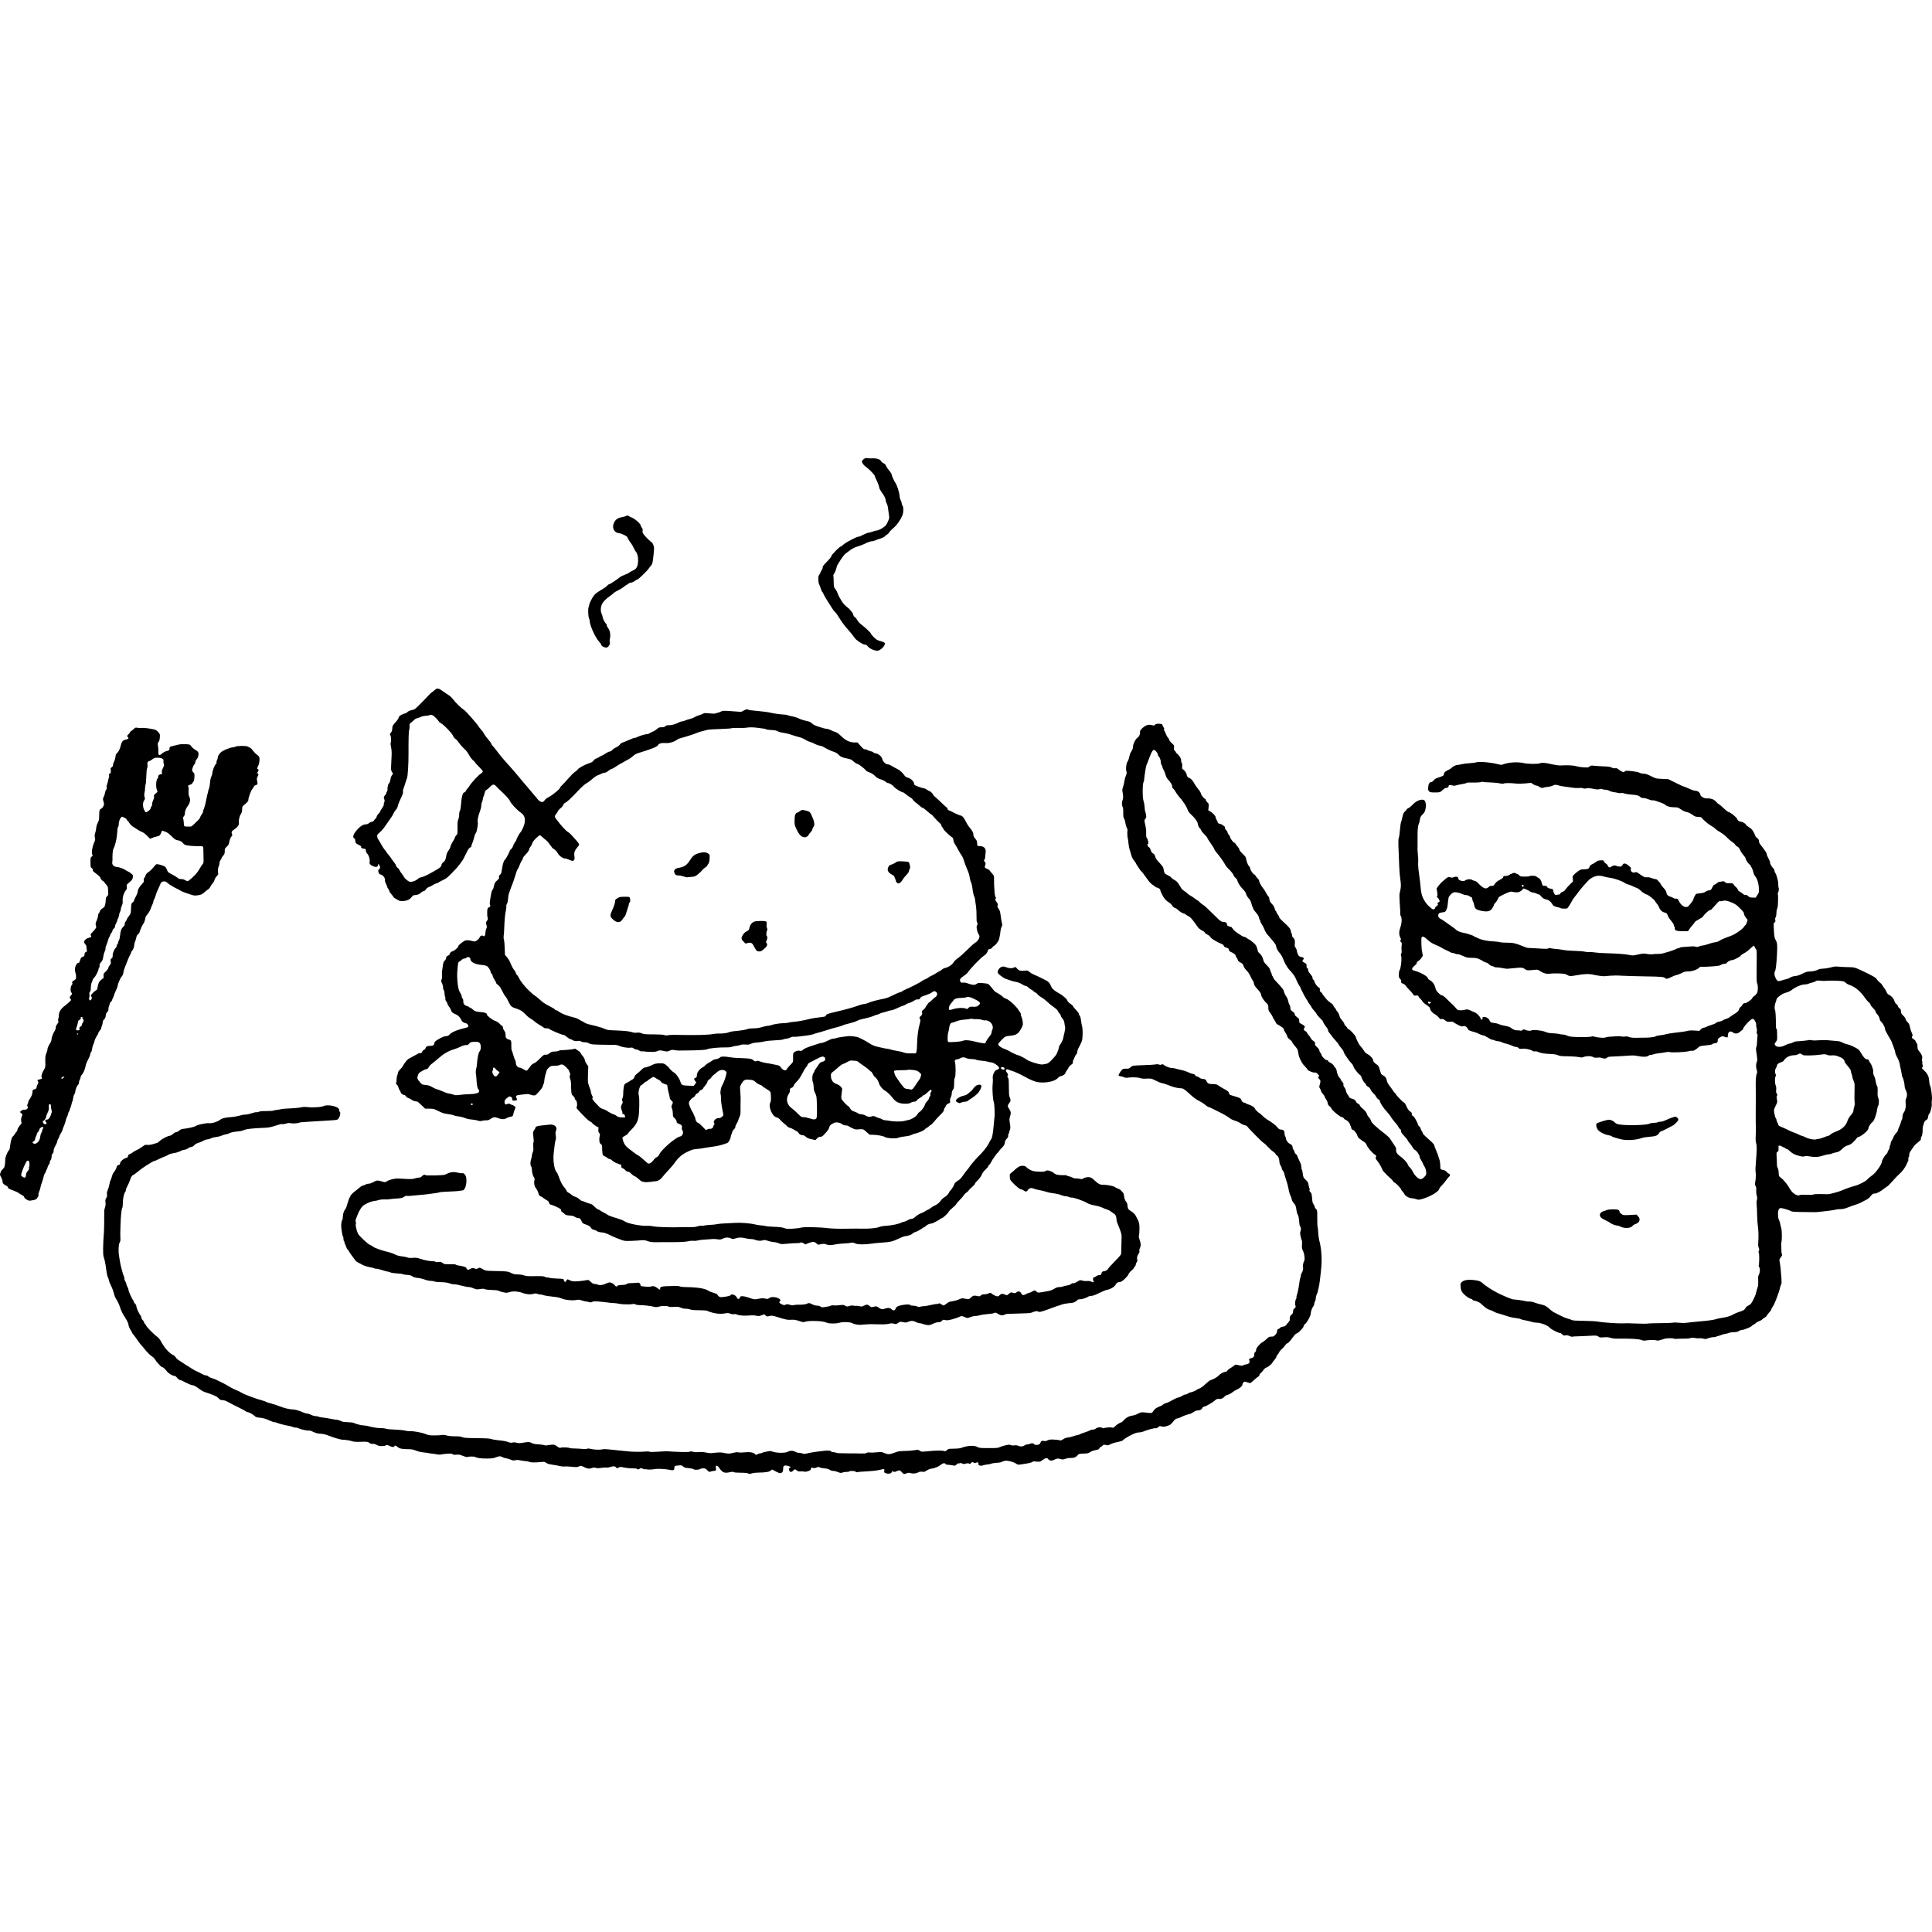 <?xml version="1.0" standalone="no"?>
<!DOCTYPE svg PUBLIC "-//W3C//DTD SVG 20010904//EN"
 "http://www.w3.org/TR/2001/REC-SVG-20010904/DTD/svg10.dtd">
<svg version="1.0" xmlns="http://www.w3.org/2000/svg"
 width="400px" height="400px" viewBox="0 0 3740.999 1967.178"
 preserveAspectRatio="xMidYMid meet">
<g transform="translate(-159.108,2231.285) scale(0.1,-0.1)"
fill="#000000" stroke="none">
<path d="M18345 22309 c-25 -9 -65 -46 -65 -60 0 -30 36 -78 81 -109 56 -38
169 -155 169 -175 0 -7 13 -39 29 -71 34 -71 52 -119 58 -159 3 -16 22 -52 43
-80 51 -68 80 -124 80 -157 0 -15 9 -42 19 -60 10 -18 22 -55 25 -83 3 -27 12
-85 18 -128 10 -68 10 -83 -4 -110 -9 -18 -21 -47 -28 -65 -7 -17 -28 -46 -47
-62 -41 -36 -125 -80 -153 -80 -11 0 -47 -9 -79 -21 -33 -11 -70 -21 -83 -22
-20 -2 -98 -35 -160 -68 -10 -5 -26 -9 -35 -9 -34 0 -242 -109 -286 -149 -24
-23 -49 -41 -56 -41 -21 0 -181 -162 -181 -183 0 -11 -20 -41 -44 -66 -24 -25
-62 -65 -85 -89 -27 -28 -41 -52 -41 -70 0 -15 -9 -38 -20 -52 -11 -14 -20
-31 -20 -38 0 -7 -10 -27 -22 -43 -19 -25 -23 -43 -22 -98 1 -42 8 -79 19
-100 9 -19 23 -55 31 -82 8 -26 19 -51 25 -55 6 -3 19 -27 30 -52 11 -25 39
-75 63 -111 23 -36 62 -97 86 -136 23 -38 53 -79 67 -90 13 -11 38 -43 56 -72
86 -137 118 -182 199 -273 48 -54 98 -116 112 -138 13 -22 37 -49 53 -61 72
-56 135 -91 162 -91 22 0 37 -9 56 -34 34 -45 141 -91 192 -83 46 8 103 53
127 101 24 49 14 60 -78 85 -57 16 -77 28 -122 72 -30 29 -54 58 -54 64 0 17
-100 114 -176 172 -49 36 -78 68 -95 100 -13 25 -31 48 -40 50 -16 5 -39 43
-39 65 0 9 -35 56 -73 98 -8 8 -34 30 -58 49 -24 19 -55 50 -68 70 -51 77 -94
155 -103 190 -5 20 -24 54 -41 76 -31 39 -32 43 -33 146 -1 59 -4 111 -7 116
-4 6 5 25 18 43 13 18 30 58 37 89 7 31 21 71 33 89 80 129 125 190 155 210
19 13 44 31 55 40 49 42 125 82 185 97 36 9 100 34 143 56 45 23 92 39 112 39
19 0 54 9 77 19 24 11 69 28 102 37 32 10 69 28 81 42 12 13 33 29 46 36 13 6
30 24 37 38 7 15 40 50 75 79 34 28 80 79 102 112 50 76 48 73 75 130 27 59
30 164 6 199 -9 12 -16 34 -16 48 0 14 -8 39 -18 55 -11 18 -21 58 -24 97 -6
68 -50 203 -81 243 -20 27 -67 129 -67 146 0 20 -24 59 -73 117 -15 18 -33 48
-41 67 -10 23 -26 39 -50 49 -21 9 -40 26 -45 40 -13 33 -91 58 -168 53 -32
-2 -72 0 -88 3 -17 4 -40 4 -50 -1z"/>
<path d="M13705 21188 c-11 -7 -41 -15 -66 -19 -77 -12 -120 -39 -151 -94 -58
-102 -14 -206 93 -218 53 -7 159 -60 159 -80 0 -12 43 -82 79 -128 12 -15 30
-49 42 -75 11 -27 28 -58 38 -69 35 -40 52 -107 47 -192 -5 -101 -30 -147 -93
-174 -24 -10 -58 -30 -76 -43 -18 -14 -61 -35 -98 -48 -36 -13 -74 -32 -85
-42 -42 -37 -190 -136 -205 -136 -9 0 -28 -13 -42 -30 -15 -16 -44 -39 -64
-50 -21 -11 -50 -28 -64 -38 -14 -9 -44 -29 -65 -43 -22 -15 -51 -42 -65 -60
-34 -45 -89 -157 -89 -181 0 -11 -4 -27 -10 -37 -17 -33 -11 -191 9 -229 6
-11 11 -33 11 -47 0 -78 106 -313 176 -391 24 -26 44 -53 44 -59 0 -39 96 -79
127 -54 34 28 52 70 42 97 -6 15 -6 37 -1 56 22 73 6 171 -33 218 -14 16 -25
40 -25 53 0 13 -7 28 -15 32 -18 11 -65 101 -65 128 0 11 -9 40 -20 64 -24 51
-19 133 11 193 21 42 86 105 150 148 24 15 54 40 67 54 13 14 55 40 95 59 40
19 88 49 107 66 19 17 39 31 44 31 4 0 21 11 38 25 16 14 42 25 57 25 16 0 46
13 68 29 22 16 49 31 60 35 25 8 181 159 213 206 13 19 35 48 49 63 21 23 28
45 38 130 24 191 25 221 3 271 -10 25 -23 46 -27 46 -13 0 -117 101 -153 148
-26 35 -31 48 -26 76 5 24 1 39 -14 58 -11 14 -21 35 -23 46 -5 35 -107 126
-170 151 -31 13 -60 27 -63 32 -7 12 -35 11 -59 -3z"/>
<path d="M10014 17825 c-15 -14 -41 -35 -58 -46 -17 -11 -42 -34 -56 -50 -14
-17 -82 -89 -152 -159 -113 -114 -131 -129 -170 -135 -49 -8 -88 -26 -107 -49
-8 -9 -21 -16 -30 -16 -10 0 -40 -11 -68 -25 -41 -19 -54 -31 -63 -59 -6 -20
-26 -51 -43 -70 -61 -65 -77 -89 -78 -115 -3 -62 -9 -85 -30 -107 -20 -21 -21
-27 -10 -48 16 -28 20 -113 8 -142 -6 -14 -4 -46 6 -90 10 -46 14 -100 11
-159 -2 -49 -6 -135 -9 -189 -4 -88 -2 -103 16 -133 l21 -33 -22 -30 c-12 -16
-24 -47 -26 -67 -7 -46 -24 -93 -34 -93 -11 0 -32 -89 -25 -110 3 -10 1 -21
-5 -25 -6 -3 -8 -10 -5 -15 3 -5 1 -11 -5 -15 -5 -3 -10 -14 -10 -23 0 -9 -12
-28 -26 -43 -24 -25 -25 -29 -13 -69 10 -33 10 -46 0 -62 -6 -10 -10 -27 -7
-36 4 -11 -10 -42 -34 -77 -22 -33 -40 -65 -40 -71 0 -5 -13 -23 -30 -39 -16
-15 -32 -41 -35 -56 -4 -16 -15 -35 -24 -41 -10 -7 -23 -23 -30 -35 -7 -15
-21 -23 -37 -23 -15 0 -39 -11 -56 -25 -17 -14 -42 -25 -59 -25 -50 0 -101
-28 -157 -88 -86 -91 -113 -159 -72 -184 12 -8 20 -24 20 -41 0 -42 14 -61 62
-82 44 -20 60 -34 52 -46 -7 -12 20 -27 56 -31 32 -3 35 -6 35 -35 0 -20 9
-42 26 -60 34 -35 58 -118 47 -158 -10 -37 15 -66 77 -90 51 -19 85 -8 85 26
0 12 5 19 13 17 6 -3 12 -10 12 -15 0 -6 3 -15 8 -19 14 -14 7 -54 -12 -66
-15 -9 -18 -19 -14 -42 8 -41 19 -53 54 -61 37 -8 84 -74 74 -104 -3 -11 4
-40 20 -72 14 -29 25 -58 25 -63 0 -6 9 -22 20 -36 11 -14 20 -33 20 -43 0 -9
18 -37 40 -61 22 -24 40 -48 40 -53 0 -5 12 -16 28 -24 15 -8 41 -23 58 -35
25 -16 46 -20 95 -19 77 2 134 28 173 79 22 29 34 36 62 36 43 0 93 20 118 48
10 12 31 24 48 27 18 4 37 19 48 38 12 20 34 35 61 45 24 8 57 24 74 37 16 13
45 26 62 30 18 3 35 11 38 15 3 5 43 27 88 48 81 39 95 51 252 216 43 45 127
155 146 191 21 39 67 131 88 174 9 19 28 41 43 50 16 9 28 24 28 33 0 10 9 37
19 60 11 24 25 69 32 101 7 33 20 69 29 80 9 12 20 38 24 57 19 95 24 143 17
163 -10 26 10 124 45 214 13 34 24 81 24 105 0 24 7 56 15 72 8 15 15 39 15
53 0 13 5 34 12 46 6 12 17 45 23 72 8 37 18 53 36 62 13 6 44 32 67 57 55 57
81 59 125 9 18 -20 41 -44 52 -54 121 -109 196 -191 211 -229 20 -49 143 -180
213 -226 87 -57 100 -163 36 -299 -18 -39 -40 -77 -50 -85 -18 -15 -75 -122
-75 -141 0 -6 -11 -24 -25 -41 -13 -16 -30 -48 -37 -71 -6 -23 -23 -52 -37
-64 -14 -11 -26 -25 -27 -30 -3 -25 -77 -164 -95 -177 -23 -16 -45 -87 -61
-201 -7 -56 -14 -74 -35 -91 -20 -17 -24 -28 -19 -47 5 -21 -1 -31 -33 -59
-46 -40 -56 -59 -66 -118 -4 -25 -15 -54 -25 -65 -18 -21 -21 -32 -46 -180
-11 -64 -12 -95 -5 -107 10 -17 5 -48 -8 -48 -3 0 -15 -7 -25 -15 -15 -12 -20
-29 -21 -87 -2 -40 2 -87 8 -104 8 -26 6 -36 -13 -62 -21 -29 -22 -34 -10 -77
11 -38 10 -51 -1 -73 -13 -26 -16 -40 -21 -107 -3 -35 -23 -51 -43 -35 -21 17
-55 2 -67 -30 -5 -16 -27 -40 -49 -55 -36 -25 -42 -27 -81 -17 -95 24 -133 24
-173 0 -52 -32 -116 -89 -110 -98 10 -16 -88 -100 -116 -100 -19 0 -49 -31
-49 -51 0 -9 -16 -23 -35 -32 -27 -13 -35 -23 -35 -42 0 -15 -12 -38 -27 -53
-21 -21 -29 -41 -35 -87 -4 -33 -11 -80 -15 -105 -5 -25 -6 -67 -3 -95 4 -32
1 -60 -8 -78 -11 -25 -11 -33 2 -60 19 -42 31 -88 27 -110 -1 -10 4 -26 12
-35 8 -10 15 -38 16 -64 0 -27 5 -57 11 -68 6 -12 9 -29 5 -39 -3 -10 3 -29
14 -43 11 -13 23 -38 27 -54 3 -16 17 -40 30 -54 13 -14 29 -41 35 -60 17 -49
24 -57 89 -86 41 -18 66 -38 89 -70 17 -25 31 -49 31 -54 0 -15 52 -50 76 -50
24 0 54 -33 54 -61 0 -12 -15 -20 -52 -29 -157 -36 -267 -81 -311 -129 -19
-20 -38 -31 -57 -31 -40 0 -96 -22 -170 -67 -53 -33 -66 -45 -68 -69 -4 -40
-27 -54 -87 -54 -53 0 -74 -13 -88 -53 -4 -9 -17 -21 -30 -26 -14 -5 -27 -21
-31 -35 -6 -23 -29 -33 -58 -25 -2 0 -37 -19 -78 -42 -41 -23 -93 -51 -115
-62 -37 -18 -89 -82 -132 -161 -7 -12 -28 -37 -48 -54 -19 -18 -35 -42 -35
-53 0 -11 -4 -29 -10 -39 -12 -22 -22 -84 -21 -124 1 -15 -3 -34 -9 -41 -7 -8
-3 -18 15 -35 13 -12 27 -37 31 -54 3 -17 15 -43 25 -58 11 -14 19 -31 19 -37
0 -17 43 -51 65 -51 13 0 27 -10 35 -25 8 -14 28 -29 46 -34 18 -5 48 -20 66
-34 27 -20 59 -30 116 -37 2 0 35 -30 74 -67 l70 -68 84 -1 c79 0 89 -3 176
-47 77 -38 109 -48 182 -57 49 -6 102 -18 118 -26 15 -8 54 -17 87 -19 32 -3
86 -16 120 -30 38 -16 91 -28 139 -31 42 -3 95 -13 118 -21 33 -12 49 -12 83
-3 22 6 58 10 79 9 29 -2 50 5 86 29 55 37 77 39 146 12 64 -25 116 -25 158 0
17 11 50 23 72 26 45 7 56 17 62 59 3 17 14 52 24 78 l19 49 -28 24 c-15 13
-37 24 -47 24 -10 0 -22 5 -25 10 -8 13 -55 13 -75 0 -21 -13 -40 7 -40 45 0
25 9 41 40 69 22 20 47 36 56 36 32 0 54 -20 54 -50 0 -28 3 -30 38 -30 52 0
64 14 44 50 -24 41 -6 56 76 64 37 4 86 9 110 12 28 4 56 1 82 -10 51 -20 95
-20 112 -1 7 8 37 40 66 71 28 31 55 68 58 82 4 15 13 40 21 55 8 16 14 47 14
70 1 23 10 71 21 107 11 36 23 76 26 89 4 13 24 38 45 55 36 28 45 31 112 31
46 0 79 5 86 13 7 6 28 12 46 12 25 0 43 -11 88 -54 30 -30 55 -60 55 -68 1
-7 7 -24 14 -37 10 -19 11 -31 3 -49 -8 -18 -7 -35 6 -75 10 -29 16 -74 15
-102 -1 -27 1 -83 4 -124 5 -68 9 -77 37 -100 17 -15 31 -36 31 -47 0 -12 9
-28 21 -35 23 -16 34 -101 16 -130 -9 -14 -3 -26 33 -66 125 -135 188 -196
222 -214 20 -10 38 -22 40 -26 7 -18 96 -83 113 -83 15 0 17 -7 13 -45 -4 -36
-1 -51 15 -71 17 -22 19 -32 10 -58 -5 -17 -9 -55 -7 -84 2 -43 7 -56 29 -73
22 -18 26 -28 25 -73 0 -28 2 -73 6 -100 6 -44 10 -50 43 -63 20 -8 44 -24 54
-34 10 -10 28 -19 41 -19 12 0 33 -12 47 -26 22 -24 103 -69 112 -62 2 2 11
-3 20 -10 9 -8 21 -11 26 -8 13 9 26 -14 23 -41 -2 -15 4 -23 20 -28 13 -4 36
-21 52 -37 26 -28 41 -35 74 -37 6 -1 29 -18 50 -40 20 -21 48 -41 62 -45 14
-3 49 -28 79 -55 46 -44 60 -51 109 -57 31 -4 83 -2 117 3 33 6 74 11 92 11
50 1 104 33 140 82 18 25 73 88 123 140 49 52 103 116 120 142 57 86 128 149
222 197 96 49 127 59 213 66 39 3 77 8 85 10 8 3 62 11 120 20 211 30 239 36
375 85 23 8 65 86 65 121 1 13 7 35 15 49 8 14 14 34 15 45 0 11 14 32 30 47
19 16 30 36 30 52 0 14 11 42 25 62 14 21 28 49 31 63 3 14 14 45 25 68 15 32
20 62 19 120 -1 43 -1 96 0 118 4 107 3 138 -4 240 -9 110 -9 110 20 159 47
79 67 89 158 81 71 -7 80 -10 119 -46 23 -22 58 -44 79 -50 21 -5 41 -16 45
-23 4 -8 33 -29 63 -47 110 -67 105 -59 108 -158 3 -66 0 -96 -12 -119 -42
-82 38 -268 124 -287 27 -6 57 -28 82 -62 7 -10 33 -34 58 -53 25 -19 53 -45
63 -57 9 -12 32 -25 49 -28 18 -4 48 -17 68 -29 19 -12 49 -28 65 -37 17 -8
34 -24 40 -36 11 -25 45 -43 82 -43 16 0 39 -12 58 -30 24 -23 50 -34 109 -47
l77 -17 30 32 c22 24 39 32 64 32 27 0 42 9 73 43 72 77 90 102 101 142 9 33
19 45 62 69 44 24 59 28 101 23 31 -4 63 -16 83 -32 23 -17 46 -25 74 -25 22
0 42 -4 45 -9 3 -4 36 -23 73 -41 63 -30 73 -32 135 -25 41 4 75 2 87 -4 20
-11 24 -15 84 -70 33 -31 41 -34 94 -32 65 2 208 -23 228 -39 35 -29 224 -42
270 -18 11 6 49 15 85 19 98 12 157 24 173 37 7 6 37 17 66 23 63 13 177 63
188 82 4 8 22 21 38 30 17 8 39 24 49 36 11 12 24 21 31 21 6 0 36 30 66 67
30 37 84 97 122 133 49 49 67 73 67 92 0 15 5 30 10 33 6 4 17 22 24 40 10 24
26 39 52 50 34 14 36 17 31 49 -4 23 1 46 14 70 10 20 19 54 19 76 0 27 8 51
23 71 19 26 22 44 23 124 0 66 5 99 15 111 17 21 18 253 1 296 -13 33 6 58 43
58 14 0 39 9 57 20 40 24 79 25 121 3 21 -11 57 -17 103 -18 41 0 78 -6 86
-13 9 -7 53 -15 99 -18 46 -3 104 -12 128 -20 25 -8 56 -14 70 -14 33 0 115
-52 138 -86 16 -25 16 -27 -3 -41 -10 -8 -31 -19 -45 -24 -36 -13 -73 -104
-65 -156 4 -21 2 -78 -3 -128 -9 -90 6 -306 24 -335 4 -7 10 -60 13 -119 5
-119 5 -119 -2 -181 -3 -25 -10 -94 -15 -155 -12 -139 -29 -236 -45 -255 -7
-8 -30 -49 -51 -90 -35 -70 -116 -171 -210 -260 -34 -33 -165 -188 -165 -196
0 -5 -16 -26 -35 -47 -20 -21 -58 -72 -85 -112 -34 -50 -64 -83 -94 -100 -50
-29 -71 -51 -81 -83 -8 -28 -58 -104 -80 -122 -8 -7 -15 -17 -15 -22 0 -20
-55 -80 -91 -98 -21 -11 -52 -40 -70 -64 -32 -45 -85 -87 -126 -100 -11 -4
-41 -22 -65 -41 -23 -19 -49 -35 -56 -35 -7 0 -28 -11 -45 -24 -18 -14 -58
-34 -90 -46 -33 -12 -81 -42 -108 -66 -37 -33 -58 -44 -82 -44 -18 0 -48 -11
-68 -24 -20 -14 -53 -28 -75 -32 -21 -3 -43 -10 -49 -14 -34 -25 -190 -58
-305 -64 -54 -3 -101 -12 -130 -25 -44 -19 -210 -35 -330 -30 -65 2 -101 2
-335 -1 -126 -2 -252 3 -315 10 -189 23 -488 28 -538 9 -24 -9 -159 -21 -242
-22 -19 0 -55 8 -80 17 -32 13 -85 19 -185 23 -77 2 -151 9 -165 14 -14 5 -54
11 -90 13 -36 3 -92 11 -125 20 -86 22 -285 37 -385 29 -47 -3 -132 -8 -190
-10 -58 -1 -127 -8 -154 -14 -27 -7 -86 -13 -130 -14 -45 -2 -95 -7 -111 -12
-17 -6 -45 -8 -63 -5 -18 2 -52 -3 -75 -12 -39 -15 -94 -18 -242 -14 -22 0
-62 -1 -90 -2 -140 -8 -464 2 -515 15 -33 8 -89 13 -140 11 -117 -4 -364 45
-416 82 -31 23 -87 44 -229 87 -49 15 -99 35 -110 45 -11 10 -45 30 -75 44
-30 15 -62 33 -70 41 -8 7 -26 16 -40 20 -14 4 -46 29 -71 55 -32 33 -57 49
-83 54 -21 4 -62 18 -92 32 -29 13 -59 24 -68 24 -8 0 -30 15 -50 33 -19 19
-54 39 -78 46 -24 7 -55 24 -69 38 -15 13 -42 32 -60 41 -19 9 -36 26 -38 37
-2 11 -21 39 -42 64 -42 47 -74 109 -109 211 -12 36 -31 75 -42 86 -46 51 -72
227 -55 369 3 28 10 88 15 135 5 47 14 99 21 116 8 22 9 48 3 89 -8 47 -6 66
5 91 34 70 -27 130 -122 120 -27 -3 -91 -10 -141 -15 -93 -9 -134 -22 -134
-43 0 -7 -12 -29 -26 -49 -25 -37 -26 -39 -15 -128 8 -60 8 -98 2 -110 -6 -10
-7 -49 -4 -88 4 -54 2 -78 -11 -103 -9 -18 -16 -47 -16 -64 0 -17 -7 -49 -15
-71 -18 -52 -18 -115 0 -139 8 -11 15 -37 15 -58 0 -54 20 -128 41 -156 14
-18 15 -29 8 -55 -12 -41 -2 -111 21 -140 28 -36 55 -90 60 -122 3 -21 14 -34
35 -44 17 -8 46 -26 65 -41 19 -15 49 -34 66 -43 21 -11 33 -26 37 -46 5 -23
13 -31 38 -36 46 -10 172 -70 188 -89 7 -8 10 -20 7 -25 -4 -6 6 -18 21 -28
15 -9 37 -27 48 -39 16 -18 35 -23 94 -28 55 -4 83 -11 105 -27 16 -12 41 -22
55 -21 36 1 59 -19 74 -64 13 -36 19 -41 85 -64 56 -20 76 -32 94 -60 17 -25
34 -36 63 -42 21 -5 47 -16 58 -25 11 -11 44 -20 86 -24 51 -4 89 -16 162 -52
52 -25 112 -52 134 -60 22 -8 66 -24 97 -36 51 -19 72 -20 190 -16 73 3 159 8
191 12 45 4 71 1 117 -16 45 -16 81 -22 147 -22 49 1 108 1 133 1 306 -2 451
3 505 17 34 8 78 13 102 9 22 -3 65 1 95 8 29 8 76 14 103 14 28 1 85 5 128 9
47 6 100 5 137 -1 54 -9 65 -7 105 12 54 26 111 28 160 5 33 -16 38 -16 88 0
66 21 119 21 194 2 31 -8 79 -15 106 -15 26 0 57 -5 67 -10 41 -22 118 -30
157 -16 34 12 45 11 108 -10 39 -13 90 -23 115 -24 25 0 65 -10 90 -21 36 -16
56 -19 115 -13 140 12 201 16 243 15 24 -1 52 3 62 9 16 8 28 6 58 -11 l38
-22 68 27 c77 31 106 29 148 -11 21 -20 33 -24 55 -19 68 17 96 18 139 1 47
-18 75 -17 199 6 33 6 100 12 150 14 49 2 101 7 115 11 33 10 58 6 100 -14 41
-19 185 -20 290 -3 36 6 128 16 205 21 180 13 221 22 330 75 50 24 106 46 125
49 76 10 129 28 151 52 12 13 29 24 36 24 19 0 111 47 149 76 17 13 35 24 41
24 5 0 18 9 29 21 21 24 77 49 108 49 11 0 32 7 46 15 14 8 40 22 59 31 19 9
49 27 66 40 18 13 37 24 43 24 15 0 122 102 122 116 0 6 21 31 48 54 26 23 59
54 75 67 15 14 27 29 27 34 0 6 30 40 66 77 36 36 72 78 80 93 7 15 29 36 47
48 18 11 39 31 46 43 7 13 37 43 67 68 29 25 54 52 54 61 0 9 15 29 33 46 51
49 90 100 103 140 8 21 36 58 68 88 31 28 56 59 56 68 0 10 6 20 14 23 8 3 22
22 32 42 20 45 122 192 133 192 3 0 15 14 25 31 10 16 34 45 53 62 42 39 63
76 63 114 0 19 12 41 34 65 25 26 32 42 29 61 -3 13 0 28 6 31 6 4 11 15 11
25 0 10 6 31 14 47 15 30 14 67 -2 164 -7 44 -6 66 8 107 21 63 16 93 -22 149
-31 46 -30 59 9 112 21 27 24 40 18 70 -4 20 -12 43 -18 50 -6 8 -11 77 -11
182 -1 147 -3 170 -19 188 -12 13 -15 22 -8 27 18 11 12 42 -13 72 -31 37 -19
67 22 57 15 -4 32 -10 37 -14 6 -4 26 -11 45 -15 29 -6 171 -70 230 -104 110
-63 206 -103 267 -113 152 -23 332 14 388 81 16 18 40 33 61 37 39 7 84 39 84
59 0 7 10 26 23 42 13 15 29 42 36 58 6 17 30 43 52 59 32 22 39 33 35 50 -3
12 1 31 8 42 7 10 18 35 25 55 6 20 21 45 31 54 12 10 20 31 20 49 1 17 9 45
18 62 46 84 74 147 78 172 12 82 11 216 -2 258 -7 25 -16 76 -20 113 -4 40
-13 77 -25 93 -10 15 -19 35 -19 43 0 9 -25 42 -55 73 -30 31 -55 62 -55 69 0
7 -12 20 -27 30 -39 24 -83 65 -83 77 0 26 -90 106 -162 144 -88 46 -139 93
-156 140 -19 54 -48 87 -99 112 -26 13 -66 33 -88 44 -67 34 -88 43 -145 67
-30 13 -69 36 -87 52 -31 29 -35 30 -96 23 -77 -8 -112 3 -147 46 -26 31 -26
31 -58 14 -37 -19 -99 -14 -160 11 -21 9 -46 12 -66 7 -41 -9 -85 -60 -86
-100 0 -26 9 -38 59 -76 32 -25 69 -49 82 -53 13 -4 53 -18 88 -32 36 -14 90
-29 120 -33 36 -5 78 -21 116 -44 33 -20 69 -36 81 -36 11 0 31 -12 45 -26 13
-14 40 -34 59 -44 19 -10 44 -27 54 -39 11 -12 25 -21 32 -21 7 0 24 -14 36
-31 13 -17 39 -39 60 -50 38 -19 112 -77 163 -127 17 -16 60 -50 98 -76 39
-28 69 -57 73 -71 3 -13 17 -33 30 -46 13 -12 24 -30 24 -40 0 -10 11 -30 24
-46 34 -41 44 -64 50 -116 3 -26 8 -58 12 -71 3 -13 -4 -61 -15 -105 -12 -44
-21 -88 -21 -96 0 -22 -47 -120 -65 -135 -8 -7 -17 -28 -20 -49 -3 -20 -12
-49 -19 -66 -8 -16 -19 -43 -25 -60 -6 -16 -44 -64 -85 -106 -64 -68 -79 -78
-125 -88 -28 -6 -62 -11 -74 -11 -67 0 -259 62 -299 97 -21 19 -148 83 -164
83 -17 0 -123 49 -164 76 -19 13 -61 32 -92 43 -71 24 -128 66 -128 94 0 19
102 127 139 146 9 5 45 12 81 16 136 14 169 36 230 150 29 54 31 66 25 118 -3
31 -14 76 -25 99 -10 22 -16 47 -13 54 3 8 -7 28 -21 45 -14 17 -26 34 -26 38
0 6 -61 78 -88 103 -63 61 -127 107 -153 113 -19 4 -43 18 -54 30 -20 23 -115
86 -146 98 -9 3 -42 39 -73 80 -31 41 -66 77 -79 80 -12 4 -59 9 -104 13 -74
6 -84 5 -113 -16 -36 -26 -81 -23 -169 10 -33 13 -65 18 -91 15 -32 -4 -41 -1
-50 14 -23 44 -13 65 55 110 36 23 73 55 82 69 46 72 264 299 316 327 35 19
77 76 77 105 0 12 10 20 34 24 21 4 41 16 51 32 9 14 27 30 41 36 27 13 84 90
90 123 2 11 8 40 14 65 5 25 12 69 14 98 3 29 13 65 22 80 14 25 15 36 4 78
-6 27 -16 81 -20 119 -13 97 -18 115 -46 156 -20 29 -23 41 -15 60 7 20 4 32
-20 64 -31 42 -36 61 -16 68 9 3 9 7 1 18 -6 8 -14 30 -18 49 -9 50 -19 223
-17 305 1 68 0 71 -36 111 -21 23 -43 50 -49 60 -6 10 -30 26 -52 34 -45 15
-50 28 -32 76 9 23 7 33 -10 57 -20 26 -20 30 -6 45 8 10 15 33 15 52 0 19 3
58 7 86 10 83 -33 124 -131 124 -30 0 -31 1 -33 51 -2 42 -8 58 -37 92 -22 25
-35 51 -35 68 0 38 -16 76 -48 115 -55 67 -70 91 -106 161 -36 70 -66 103 -94
103 -12 0 -124 49 -162 71 -8 5 -26 14 -40 19 -43 17 -55 27 -52 44 2 9 -1 16
-6 16 -5 0 -49 39 -98 86 -49 48 -108 102 -131 121 -24 20 -43 40 -43 46 0 14
-51 67 -64 67 -6 0 -31 14 -55 30 -24 17 -55 30 -68 30 -13 0 -60 14 -103 31
-74 28 -80 33 -80 59 0 39 -61 97 -119 113 -35 9 -52 22 -77 57 -34 47 -86 93
-126 111 -13 5 -32 15 -43 22 -94 56 -116 67 -135 67 -47 0 -105 54 -116 107
-9 45 -70 98 -121 106 -22 4 -46 13 -53 22 -6 8 -28 17 -49 21 -20 3 -51 15
-69 25 -19 11 -38 17 -43 14 -14 -9 -30 4 -90 70 l-53 60 -61 1 c-89 0 -174
41 -252 119 -34 34 -77 68 -95 75 -18 6 -42 15 -53 19 -11 4 -40 17 -65 29
-25 12 -58 22 -75 22 -16 0 -79 16 -139 36 -84 27 -117 43 -142 68 -26 27 -46
36 -115 50 -46 10 -109 30 -139 46 -30 15 -86 33 -125 40 -38 7 -79 17 -90 23
-11 6 -45 12 -75 13 -67 3 -196 20 -247 33 -47 12 -167 29 -253 36 -144 12
-172 16 -195 27 -21 9 -34 7 -79 -16 l-54 -28 -176 13 c-173 12 -176 12 -220
-9 -24 -12 -51 -22 -60 -22 -10 0 -26 -5 -37 -11 -14 -7 -51 -7 -122 0 -82 8
-104 7 -117 -3 -8 -8 -42 -21 -75 -31 -33 -9 -76 -27 -95 -40 -19 -12 -60 -28
-90 -35 -30 -7 -75 -21 -99 -32 -24 -10 -49 -17 -55 -15 -6 3 -27 -3 -46 -13
-80 -41 -145 -60 -200 -60 -44 0 -61 -4 -75 -20 -14 -15 -31 -20 -72 -20 -47
0 -58 -4 -92 -35 -21 -19 -58 -42 -82 -50 -24 -9 -51 -23 -60 -31 -10 -9 -35
-17 -56 -18 -41 -3 -141 -34 -192 -60 -17 -9 -35 -14 -40 -11 -5 3 -59 -18
-121 -45 -62 -28 -118 -50 -126 -50 -7 0 -25 -16 -40 -35 -15 -20 -48 -45 -75
-56 -26 -11 -59 -34 -73 -50 -15 -16 -36 -29 -50 -29 -13 0 -50 -18 -82 -40
-33 -22 -64 -40 -70 -40 -5 0 -31 -13 -57 -30 -26 -16 -54 -30 -62 -30 -8 0
-26 -16 -40 -35 -20 -25 -41 -38 -83 -50 -73 -22 -208 -94 -222 -120 -6 -11
-31 -33 -56 -50 -25 -16 -83 -74 -130 -128 -46 -53 -99 -111 -118 -127 -18
-17 -39 -42 -45 -57 -7 -16 -33 -44 -58 -63 -26 -19 -51 -39 -57 -45 -19 -18
-94 -67 -128 -84 -18 -9 -42 -30 -53 -48 -35 -56 -92 -36 -162 59 -16 20 -86
104 -158 187 -71 82 -159 186 -195 231 -36 45 -113 134 -171 198 -102 111
-171 194 -249 298 -19 26 -47 59 -62 75 -14 15 -30 38 -34 51 -4 13 -33 52
-64 88 -32 36 -66 83 -76 104 -10 22 -35 58 -57 80 -21 23 -45 52 -52 66 -25
46 -243 293 -278 315 -50 30 -165 141 -214 207 -24 33 -62 68 -90 84 -26 16
-77 50 -112 76 -74 55 -107 60 -147 23z m18 -546 c32 -33 58 -65 58 -69 0 -5
19 -20 43 -34 63 -38 212 -193 232 -244 10 -24 29 -49 46 -59 15 -9 42 -37 58
-62 29 -44 90 -113 142 -157 13 -12 42 -53 63 -92 21 -39 56 -85 77 -102 22
-17 39 -36 39 -41 0 -6 34 -43 75 -83 42 -41 75 -81 75 -92 0 -11 -17 -29 -40
-43 -48 -30 -189 -183 -225 -246 -15 -25 -31 -45 -36 -45 -5 0 -15 -16 -23
-35 -8 -19 -22 -35 -30 -35 -36 0 -58 -81 -72 -275 -3 -38 -12 -77 -19 -85 -7
-8 -13 -40 -13 -71 0 -31 -8 -73 -17 -95 -11 -25 -16 -64 -15 -109 3 -169 2
-172 -25 -199 -14 -14 -25 -32 -25 -41 0 -9 -18 -43 -40 -77 -22 -34 -43 -78
-46 -97 -3 -20 -20 -54 -37 -75 -16 -21 -34 -57 -39 -80 -5 -23 -13 -59 -18
-81 -5 -27 -19 -48 -44 -68 -21 -17 -36 -38 -36 -50 -1 -33 -27 -58 -105 -102
-38 -22 -88 -50 -110 -62 -79 -44 -141 -71 -178 -78 -21 -3 -47 -15 -58 -26
-32 -32 -94 -60 -137 -62 -33 -1 -48 6 -86 37 -25 20 -46 42 -46 47 0 5 -19
33 -41 62 -23 29 -46 64 -51 78 -5 14 -22 36 -38 48 -17 12 -30 30 -30 40 0
11 -15 37 -34 60 -19 22 -44 58 -57 78 -12 21 -40 57 -61 80 -21 24 -38 46
-38 51 0 4 -13 22 -29 39 -15 17 -47 66 -71 110 -23 43 -49 85 -57 95 -8 9
-16 32 -18 52 -3 32 2 40 50 81 49 41 80 82 182 233 17 26 40 58 50 72 10 14
26 43 36 65 10 22 31 54 46 70 16 17 31 46 34 66 3 21 21 70 40 110 61 131 68
151 61 171 -3 11 1 37 9 57 8 20 25 70 37 111 12 41 27 86 33 100 14 33 29
278 28 455 -1 77 -1 149 0 160 0 11 1 83 2 160 1 77 6 146 11 154 5 7 8 37 7
67 -1 47 2 55 26 71 14 10 40 33 58 50 17 19 46 36 66 39 19 4 51 15 71 25 21
11 59 19 85 20 26 0 57 4 68 9 50 22 76 12 137 -51z m6223 -189 c139 -17 158
-20 170 -30 6 -5 53 -12 104 -14 68 -4 100 -10 124 -25 19 -11 65 -24 109 -29
42 -6 114 -23 160 -40 45 -16 108 -35 138 -42 52 -12 86 -27 156 -69 17 -10
46 -22 65 -26 19 -4 57 -20 84 -36 28 -15 71 -31 95 -35 25 -3 55 -12 67 -20
61 -38 154 -83 207 -99 36 -11 68 -28 84 -47 41 -46 81 -65 171 -82 74 -14 88
-21 133 -61 29 -26 60 -45 73 -45 22 0 165 -113 165 -130 0 -5 30 -20 68 -35
45 -18 81 -41 108 -70 32 -33 57 -48 112 -65 39 -12 81 -33 93 -46 12 -13 31
-24 42 -24 30 0 99 -44 124 -78 22 -29 141 -102 168 -102 7 0 35 -18 60 -40
26 -22 63 -49 84 -59 20 -11 43 -32 51 -47 8 -15 27 -35 42 -44 15 -9 50 -37
78 -63 28 -26 57 -47 65 -47 8 0 36 -19 63 -42 82 -72 102 -88 110 -88 4 0 32
-30 62 -66 30 -35 72 -78 93 -95 20 -16 37 -39 37 -49 0 -11 9 -29 20 -40 11
-11 20 -25 20 -32 0 -14 123 -133 161 -155 21 -12 28 -26 32 -59 2 -23 15 -57
28 -75 13 -19 40 -66 61 -106 20 -40 49 -88 64 -107 15 -19 33 -54 40 -78 19
-66 49 -146 82 -220 17 -37 35 -98 40 -137 6 -38 17 -79 25 -92 9 -13 20 -60
26 -104 10 -87 27 -163 40 -180 5 -5 11 -35 14 -65 4 -30 12 -86 18 -125 6
-38 10 -120 9 -181 -1 -71 2 -114 9 -119 14 -8 14 -52 1 -60 -19 -12 0 -126
27 -167 19 -28 23 -44 18 -68 -8 -37 -47 -86 -85 -105 -16 -8 -84 -69 -151
-136 -67 -67 -149 -140 -182 -162 -36 -25 -70 -58 -86 -85 -27 -45 -100 -92
-168 -106 -17 -4 -37 -14 -44 -22 -7 -9 -31 -25 -53 -36 -23 -11 -60 -34 -84
-50 -23 -16 -57 -34 -75 -40 -17 -6 -43 -21 -57 -33 -14 -12 -43 -28 -64 -35
-21 -7 -51 -23 -65 -36 -25 -22 -246 -135 -321 -164 -19 -8 -46 -22 -59 -32
-13 -10 -29 -18 -36 -18 -15 0 -108 -40 -195 -84 -36 -19 -96 -38 -135 -45
-95 -16 -251 -58 -301 -82 -23 -10 -55 -19 -72 -19 -18 0 -60 -11 -94 -23
-106 -40 -246 -79 -471 -132 -139 -33 -160 -41 -170 -62 -11 -25 -21 -28 -107
-38 -99 -11 -174 -23 -215 -34 -111 -29 -224 -49 -310 -56 -33 -2 -76 -9 -95
-15 -19 -5 -62 -10 -95 -10 -68 0 -215 -24 -244 -39 -11 -6 -35 -11 -54 -11
-18 0 -71 -11 -117 -25 -60 -18 -107 -25 -167 -25 -50 0 -97 -6 -118 -14 -36
-15 -131 -30 -255 -41 -41 -4 -86 -12 -100 -20 -31 -16 -138 -30 -203 -26 -27
1 -72 -3 -100 -8 -100 -20 -338 -26 -722 -18 -66 2 -137 -1 -159 -7 -27 -6
-49 -5 -74 4 -23 8 -94 13 -211 13 -151 0 -182 3 -221 19 -34 15 -58 18 -97
14 -30 -4 -63 -1 -80 6 -38 15 -129 28 -238 33 -49 3 -128 6 -175 8 -66 3 -98
10 -141 31 -31 14 -64 26 -73 26 -10 0 -25 4 -35 10 -10 5 -68 20 -128 33 -73
16 -122 32 -148 50 -22 15 -43 27 -48 27 -5 0 -27 13 -50 29 -24 16 -72 35
-112 44 -110 25 -232 72 -275 106 -21 17 -48 31 -58 31 -11 0 -22 6 -25 14 -3
8 -34 28 -69 46 -107 54 -154 83 -200 125 -64 58 -93 81 -125 101 -15 10 -40
29 -54 43 -14 14 -39 38 -55 52 -69 62 -164 180 -191 239 -11 25 -30 54 -42
64 -12 11 -21 27 -21 36 0 10 -13 34 -29 54 -29 36 -46 68 -87 166 -10 24 -36
64 -56 88 -21 24 -38 44 -39 45 0 1 -3 61 -5 132 -2 72 -9 145 -15 163 -7 20
-8 53 -4 80 4 26 9 92 10 146 5 154 16 265 32 339 8 37 12 75 9 84 -4 9 0 26
9 39 15 23 22 60 29 149 3 36 28 110 84 250 11 28 30 84 42 125 34 111 42 133
61 160 9 14 24 47 33 73 9 27 27 65 41 85 14 20 25 44 25 53 0 9 20 36 45 60
45 43 75 90 75 115 0 7 11 25 24 41 13 15 28 45 34 66 7 26 31 57 72 97 34 33
67 60 74 60 6 0 29 -17 51 -38 22 -21 54 -48 71 -60 17 -12 53 -53 79 -92 26
-38 51 -70 55 -70 17 0 71 -53 88 -85 26 -50 98 -105 136 -105 18 0 51 -9 74
-20 70 -34 96 -36 111 -7 9 18 11 37 6 64 -14 68 2 117 60 183 40 45 38 56
-15 118 -102 117 -136 152 -160 166 -50 28 -135 120 -237 255 -37 48 -37 57 1
107 20 26 36 52 36 59 0 6 18 24 39 41 22 16 48 46 57 66 9 21 25 40 35 43 31
10 125 96 227 207 92 100 161 161 213 188 13 7 43 29 66 49 70 60 100 81 140
95 21 8 52 21 68 30 17 9 42 16 57 16 16 0 42 13 62 30 19 17 49 36 68 42 31
11 44 18 118 68 17 12 54 33 83 48 137 74 175 96 207 127 41 39 73 55 155 79
117 35 244 80 293 105 22 11 42 27 46 36 11 29 71 46 139 39 71 -7 168 20 223
61 17 13 44 27 60 30 49 11 256 75 309 97 74 30 88 34 230 69 22 5 132 12 245
15 113 4 210 10 216 15 7 5 64 8 127 6 63 -2 132 -1 154 3 56 11 128 11 218 0z
m-5567 -4452 c7 -7 12 -20 12 -29 0 -56 95 -103 226 -112 34 -3 73 -11 87 -18
32 -17 77 -83 77 -112 0 -13 9 -30 20 -40 11 -9 20 -26 20 -37 0 -12 16 -46
35 -76 19 -30 35 -60 35 -68 0 -7 15 -24 33 -36 18 -12 37 -32 43 -44 13 -25
65 -121 79 -146 6 -10 17 -26 25 -35 20 -24 35 -50 68 -120 33 -68 55 -86 133
-110 89 -27 134 -58 213 -142 16 -18 48 -42 70 -54 23 -11 57 -35 76 -54 19
-18 67 -51 107 -74 40 -23 75 -46 78 -51 3 -6 26 -10 50 -10 24 0 46 -4 50 -9
5 -9 23 -18 130 -66 58 -27 138 -54 156 -55 8 0 33 -16 55 -35 21 -20 50 -38
64 -42 14 -3 40 -14 58 -25 26 -16 42 -18 82 -13 37 5 55 3 72 -9 13 -9 43
-16 72 -16 32 0 60 -7 83 -21 31 -19 53 -22 236 -26 111 -3 226 -4 255 -4 33
1 66 -6 90 -17 49 -25 172 -45 220 -37 30 5 44 2 64 -14 14 -12 38 -21 53 -21
15 0 38 -9 52 -19 17 -14 36 -19 61 -17 20 2 41 1 46 -2 6 -3 54 -7 108 -8 78
-2 108 2 141 16 39 17 46 17 114 3 69 -16 73 -15 120 5 40 17 56 19 90 11 23
-5 64 -9 90 -9 26 0 62 1 78 1 273 1 435 9 461 22 44 22 227 40 389 38 41 -1
86 5 108 14 20 8 52 15 71 15 18 0 53 7 77 16 31 11 63 14 107 10 51 -4 71 -2
102 14 25 13 69 22 127 26 48 3 111 13 138 21 28 8 113 17 190 20 85 3 153 10
174 19 18 8 47 14 63 14 16 0 47 9 70 21 22 11 49 18 59 16 11 -3 52 -1 92 3
39 5 114 14 166 20 51 6 110 18 130 26 20 9 63 23 96 30 33 8 114 32 180 54
66 21 154 46 195 55 41 10 86 24 99 33 14 8 72 25 130 38 57 14 123 35 146 48
22 14 77 31 121 40 78 14 218 57 231 70 4 3 14 6 23 6 8 0 33 9 55 20 21 11
59 24 84 29 25 5 64 16 86 25 22 8 53 15 68 16 15 0 64 18 108 39 44 22 94 43
111 46 16 4 46 18 65 31 20 13 44 24 54 24 17 0 103 43 123 61 6 5 27 9 48 9
31 0 40 4 47 23 9 24 16 28 131 67 36 13 79 33 96 46 37 29 55 30 84 6 29 -24
20 -73 -18 -98 -15 -10 -43 -34 -62 -53 -19 -20 -44 -41 -55 -47 -11 -6 -25
-21 -31 -32 -6 -12 -18 -30 -27 -40 -10 -10 -17 -24 -17 -30 0 -6 -16 -23 -35
-38 -32 -24 -35 -30 -29 -61 6 -30 2 -38 -25 -64 -30 -27 -31 -30 -17 -57 13
-25 12 -35 -5 -98 -29 -100 -48 -252 -50 -384 0 -63 -6 -131 -12 -150 l-12
-35 -95 0 c-70 -1 -108 4 -145 18 -27 11 -89 25 -136 32 -47 7 -94 17 -105 23
-10 5 -44 13 -74 17 -30 3 -68 10 -85 15 -16 4 -57 13 -90 20 -63 12 -129 40
-180 76 -49 35 -198 111 -230 118 -29 6 -120 17 -140 16 -56 -1 -245 -29 -262
-38 -12 -7 -37 -12 -57 -12 -21 0 -61 -15 -103 -37 -37 -20 -88 -40 -113 -44
-25 -3 -58 -11 -75 -17 -16 -6 -57 -20 -90 -30 -135 -44 -181 -64 -206 -88
-22 -21 -32 -24 -66 -18 -30 4 -50 1 -81 -15 -45 -23 -47 -28 -44 -166 1 -36
-5 -46 -59 -99 -32 -32 -59 -65 -59 -72 0 -7 -9 -18 -21 -24 -28 -16 -78 17
-114 74 -6 10 -35 21 -70 27 -33 6 -76 15 -95 19 -19 5 -68 13 -108 19 -41 6
-92 20 -115 30 -29 13 -47 16 -59 10 -27 -14 -45 -11 -73 15 -30 28 -76 35
-255 40 -69 1 -156 9 -195 16 -97 18 -174 18 -189 -1 -13 -18 -68 -39 -101
-39 -12 0 -42 -15 -66 -34 -24 -18 -54 -36 -66 -40 -12 -4 -35 -21 -50 -37
-15 -17 -44 -39 -63 -49 -55 -28 -105 -97 -105 -145 0 -33 -4 -42 -27 -53 -34
-16 -34 -24 -6 -62 l21 -29 -24 -32 -25 -32 -89 2 c-133 3 -149 10 -170 79
-23 71 -83 155 -133 183 -21 12 -51 40 -68 61 -50 68 -112 112 -153 110 -20 0
-58 -1 -84 -1 -27 -1 -64 -9 -85 -20 -60 -31 -135 -59 -161 -59 -13 -1 -36
-12 -50 -26 -50 -49 -86 -81 -115 -102 -16 -11 -34 -35 -40 -54 -6 -19 -20
-39 -31 -45 -11 -5 -34 -19 -50 -31 -17 -12 -47 -29 -68 -39 -21 -10 -41 -25
-46 -34 -11 -21 -25 -135 -23 -190 1 -24 -5 -56 -13 -71 -11 -22 -12 -34 -3
-57 10 -26 8 -35 -10 -65 -23 -37 -22 -75 3 -128 6 -14 10 -33 8 -42 -3 -10 0
-18 6 -18 6 0 14 0 19 -1 12 0 33 -49 27 -59 -4 -6 -34 -8 -72 -5 -50 4 -71
10 -95 30 -16 14 -36 25 -43 25 -17 0 -121 54 -144 74 -10 9 -41 23 -70 32
-37 11 -63 27 -89 56 -20 22 -56 59 -79 83 -41 42 -57 85 -30 85 8 0 8 3 1 8
-14 9 -44 87 -44 112 0 11 -4 28 -9 38 -12 23 -31 80 -42 122 -5 19 -6 100 -3
180 l6 145 -31 42 c-17 24 -33 59 -36 78 -2 22 -19 53 -45 83 -22 27 -40 53
-40 59 0 6 -15 20 -32 32 -18 11 -43 28 -56 37 -15 12 -26 13 -35 6 -11 -9
-212 -29 -250 -24 -10 1 -31 -5 -47 -13 -16 -8 -53 -15 -83 -15 -45 0 -61 -5
-92 -30 -38 -30 -50 -34 -93 -30 -17 1 -44 -19 -100 -78 -50 -51 -91 -83 -114
-91 -28 -9 -49 -28 -83 -77 -25 -35 -50 -64 -55 -64 -13 0 -51 18 -85 39 -16
11 -40 20 -53 20 -37 1 -72 44 -72 88 0 21 -7 49 -16 62 -9 12 -25 57 -35 98
-11 42 -24 82 -30 89 -5 7 -9 47 -7 92 3 84 -8 112 -42 112 -9 0 -29 9 -44 21
-22 17 -26 28 -26 70 0 38 -6 58 -25 83 -14 18 -25 45 -25 59 0 15 -4 27 -9
27 -5 0 -28 20 -52 45 -30 31 -59 50 -92 60 -49 15 -157 97 -157 120 0 29 -36
44 -125 50 -92 7 -112 15 -161 60 -15 14 -32 25 -39 25 -7 0 -18 6 -24 14 -6
7 -25 16 -40 19 -45 9 -72 44 -69 89 1 23 -4 44 -15 56 -9 10 -17 30 -17 44 0
14 -11 41 -25 61 -13 20 -28 54 -34 74 -19 77 -33 240 -27 318 16 207 16 204
44 219 15 8 36 23 46 35 11 12 31 21 46 21 15 0 33 7 40 15 15 18 51 20 68 3z
m9765 -798 c127 -60 140 -84 74 -134 -22 -16 -40 -20 -93 -18 -60 3 -68 0 -90
-23 -23 -25 -25 -25 -60 -10 -44 18 -163 11 -243 -15 -72 -24 -83 -19 -75 34
5 27 19 55 43 82 20 23 43 52 51 64 18 26 73 39 160 40 36 0 72 5 80 10 28 18
69 10 153 -30z m53 -392 c38 1 77 -4 99 -14 21 -8 48 -13 61 -10 13 4 38 0 56
-8 75 -31 114 -115 83 -175 -8 -17 -15 -42 -15 -56 0 -17 -15 -44 -40 -72 -21
-25 -49 -65 -61 -90 l-22 -45 -54 6 c-30 3 -97 17 -149 31 -106 28 -195 32
-234 12 -28 -15 -248 -31 -274 -21 -13 5 -16 22 -16 79 0 41 5 86 11 102 6 15
15 56 19 91 8 65 30 102 60 102 9 0 45 12 80 26 44 18 93 28 162 33 54 4 101
11 105 15 4 4 21 3 38 -1 16 -4 58 -6 91 -5z m-9629 -460 c30 -28 33 -122 4
-159 -10 -13 -21 -37 -25 -54 -15 -63 -28 -151 -28 -185 1 -19 -6 -62 -14 -94
-10 -38 -13 -74 -8 -100 4 -23 8 -59 9 -81 7 -135 18 -201 37 -222 11 -12 18
-31 16 -45 -4 -31 -75 -51 -193 -53 -49 -1 -130 -7 -178 -13 -72 -10 -94 -9
-121 2 -26 11 -91 26 -126 30 -3 1 -26 9 -50 20 -106 43 -136 55 -160 60 -14
3 -50 20 -81 39 -44 26 -71 35 -125 40 -65 6 -71 8 -106 48 -59 68 -63 81 -46
136 14 43 22 52 79 85 35 21 74 38 87 38 14 0 29 11 42 33 24 40 26 43 96 97
31 25 80 65 108 90 93 82 186 135 292 165 32 10 88 32 124 50 43 21 78 32 103
31 31 -1 43 4 59 24 26 33 41 38 117 39 53 1 69 -3 88 -21z m6681 -280 c17
-14 15 -53 -3 -68 -8 -7 -30 -16 -47 -19 -22 -5 -41 -19 -60 -46 -77 -109 -88
-127 -88 -138 0 -7 -9 -23 -20 -37 -23 -29 -28 -137 -8 -173 6 -12 12 -52 14
-89 1 -51 8 -81 29 -122 23 -45 28 -71 31 -148 8 -177 6 -316 -5 -336 -16 -31
-58 -33 -132 -6 -36 13 -88 24 -114 24 -45 0 -50 3 -119 71 -39 40 -88 83
-108 97 -99 65 -127 182 -67 277 23 36 29 56 25 77 -5 25 -1 30 31 46 25 11
39 26 44 45 4 16 32 52 61 80 37 37 68 82 103 151 28 55 62 112 78 128 15 16
27 37 27 47 0 12 21 29 63 50 34 18 96 50 137 71 73 38 97 42 128 18z m608
-68 c13 0 32 -8 42 -18 10 -10 56 -44 103 -75 46 -31 97 -70 113 -87 16 -16
33 -30 37 -30 5 0 20 -22 33 -49 14 -27 31 -51 39 -54 22 -8 73 -89 80 -125 8
-40 72 -119 109 -135 32 -15 106 -82 144 -133 71 -94 131 -123 259 -124 53 0
78 5 103 20 18 11 48 20 66 20 25 0 38 7 50 25 9 14 33 33 54 44 20 10 46 28
56 40 11 12 25 21 33 21 8 0 36 23 64 50 27 28 56 50 64 50 19 0 19 -34 0 -50
-9 -7 -12 -22 -9 -39 4 -18 0 -32 -10 -40 -9 -8 -16 -23 -16 -35 0 -12 -16
-37 -35 -56 -20 -19 -40 -51 -45 -70 -12 -43 -70 -121 -104 -139 -13 -7 -33
-30 -45 -52 -23 -40 -110 -93 -171 -104 -17 -3 -54 -11 -83 -19 -57 -15 -209
-13 -290 4 -26 6 -61 10 -77 10 -16 0 -44 9 -62 20 -18 11 -40 20 -48 20 -8 0
-38 11 -65 24 -45 21 -54 22 -87 10 -41 -14 -82 -7 -125 21 -14 9 -49 19 -79
22 -30 3 -54 9 -54 13 0 7 -37 24 -106 50 -19 7 -40 26 -53 51 -12 21 -26 39
-31 39 -11 0 -81 70 -117 116 -23 31 -25 39 -19 101 4 38 10 82 12 99 5 27 0
38 -28 67 -18 19 -51 40 -73 47 -75 23 -115 80 -115 164 0 42 3 48 48 81 26
20 70 58 99 84 28 27 68 55 89 61 21 7 61 26 89 42 41 23 58 28 94 23 24 -3
54 -5 67 -5z m2873 -139 c12 -22 5 -31 -24 -31 -26 0 -50 24 -40 40 10 17 54
11 64 -9z m-9857 -11 c7 -11 30 -33 51 -47 31 -21 36 -29 25 -37 -7 -6 -21
-23 -31 -38 -27 -43 -62 -38 -88 13 -17 34 -19 46 -9 68 6 15 10 32 9 37 -5
31 25 33 43 4z m4462 -51 c18 -17 19 -23 7 -71 -18 -76 -48 -154 -76 -202 -26
-44 -43 -142 -30 -173 4 -10 7 -43 6 -73 -1 -52 13 -156 39 -280 12 -54 12
-55 -20 -83 -23 -20 -40 -27 -65 -25 -55 3 -113 -63 -85 -97 9 -11 8 -20 -8
-42 -10 -15 -17 -33 -15 -39 5 -14 -52 -39 -66 -30 -6 4 -24 0 -41 -9 l-30
-16 -69 71 c-38 38 -74 70 -80 70 -19 0 -51 39 -51 63 0 12 -9 40 -20 62 -11
22 -20 43 -20 47 0 5 -12 27 -27 51 -29 46 -63 132 -63 159 0 31 42 88 78 105
20 10 39 28 46 45 5 15 23 32 38 39 15 6 30 20 34 31 3 11 21 26 40 34 19 8
34 18 34 23 0 5 20 33 45 62 25 29 45 63 45 75 0 15 12 30 34 44 19 11 38 29
41 40 3 10 22 31 43 46 20 15 51 41 69 57 51 48 127 55 167 16z m3699 11 c12
-4 37 -21 55 -37 32 -27 33 -30 24 -70 -5 -23 -20 -55 -33 -71 -13 -16 -32
-42 -42 -58 -64 -106 -94 -138 -120 -129 -12 4 -43 10 -69 12 -41 4 -52 10
-85 51 -21 25 -49 63 -63 83 -14 21 -39 57 -57 82 -18 24 -34 55 -37 68 -2 13
-8 32 -12 43 -11 29 12 35 139 35 66 0 122 3 126 6 8 9 145 -3 174 -15z
m-5062 -139 c13 -10 42 -26 63 -36 21 -10 41 -26 43 -35 4 -17 46 -40 98 -56
26 -8 30 -14 31 -49 1 -22 11 -73 23 -114 11 -41 21 -85 21 -98 0 -13 13 -34
30 -50 35 -30 36 -38 14 -82 -15 -30 -15 -36 0 -75 9 -23 16 -67 16 -99 0 -52
3 -59 34 -88 23 -20 36 -42 38 -62 2 -23 10 -33 33 -41 59 -21 78 -41 70 -76
-4 -17 -2 -36 3 -43 38 -48 14 -122 -43 -133 -81 -15 -355 -251 -397 -342 -13
-30 -30 -48 -51 -57 -18 -7 -47 -34 -64 -59 -30 -42 -65 -66 -96 -66 -7 0 -46
32 -87 70 -41 39 -93 80 -115 91 -22 11 -60 37 -85 58 -25 20 -59 47 -77 59
-67 47 -102 91 -123 153 -12 34 -19 67 -16 74 2 7 25 23 51 35 26 12 49 30 52
39 3 9 31 41 62 72 118 117 149 192 157 374 7 164 4 273 -7 303 -18 46 21 192
51 192 5 0 25 16 44 35 20 19 42 35 49 35 8 0 21 7 28 17 17 20 100 73 115 73
6 0 22 -8 35 -19z m-3536 -512 c0 -7 -8 -15 -17 -17 -18 -3 -25 18 -11 32 10
10 28 1 28 -15z"/>
<path d="M17084 15478 c-15 -13 -42 -27 -58 -33 -37 -12 -49 -52 -50 -165 0
-67 4 -84 38 -155 53 -113 98 -155 164 -155 27 0 72 31 72 50 0 5 16 25 35 44
19 20 35 45 35 56 0 11 10 34 21 50 18 24 21 37 15 77 -3 26 -12 62 -20 78 -8
17 -24 53 -36 82 -24 55 -38 64 -120 83 -62 13 -64 13 -96 -12z"/>
<path d="M15175 14674 c-125 -27 -159 -49 -220 -143 -66 -105 -114 -136 -236
-156 -47 -7 -83 -45 -74 -77 16 -54 33 -68 83 -68 26 0 73 -9 104 -20 31 -11
63 -18 70 -15 7 2 43 6 79 8 59 4 72 8 120 46 30 23 68 59 84 80 17 21 44 46
62 56 17 9 34 25 37 34 3 9 14 27 25 41 18 22 27 91 22 167 -1 6 -16 21 -35
32 -31 20 -73 25 -121 15z"/>
<path d="M18932 14480 c-20 -14 -56 -32 -79 -39 -30 -8 -47 -20 -58 -41 -34
-65 -10 -115 73 -157 19 -9 36 -23 39 -32 3 -9 11 -30 19 -48 8 -17 14 -38 14
-46 0 -8 11 -22 25 -31 24 -16 27 -16 56 4 16 12 38 38 48 58 11 21 42 60 70
89 29 29 51 60 51 72 0 12 6 32 14 44 11 17 13 33 5 72 -5 27 -15 55 -22 62
-8 8 -50 14 -115 16 -98 4 -104 3 -140 -23z"/>
<path d="M13544 13788 c-39 -24 -44 -32 -44 -63 0 -34 -18 -88 -60 -180 -43
-94 -39 -117 31 -176 73 -61 132 -56 176 14 14 23 32 45 39 49 6 5 20 34 29
65 10 32 26 83 36 114 11 30 19 62 19 71 0 9 7 21 15 28 17 14 10 90 -9 102
-6 4 -51 7 -100 6 -78 -2 -94 -5 -132 -30z"/>
<path d="M16190 13334 c-42 -17 -79 -67 -87 -118 -6 -39 -16 -50 -65 -75 -41
-20 -87 -87 -88 -125 0 -20 11 -40 38 -66 l37 -38 52 11 c63 13 80 2 123 -84
33 -64 45 -76 80 -79 41 -4 45 -2 98 41 63 51 82 91 58 118 -16 18 -16 22 -2
50 18 34 21 77 6 86 -14 9 -13 81 2 105 10 15 10 27 0 54 -8 21 -10 50 -6 71
10 57 -4 65 -115 64 -60 0 -109 -5 -131 -15z"/>
<path d="M23957 17149 c-12 -13 -25 -18 -35 -14 -9 4 -37 10 -62 12 -38 4 -54
0 -101 -28 -63 -38 -103 -89 -94 -120 9 -26 -18 -82 -49 -102 -37 -24 -86
-123 -86 -172 0 -28 -9 -55 -28 -86 -28 -43 -32 -56 -51 -140 -4 -20 -17 -49
-28 -65 -24 -35 -36 -139 -21 -188 9 -29 7 -43 -11 -86 -12 -28 -25 -75 -28
-103 -3 -29 -14 -78 -25 -109 -17 -47 -19 -65 -10 -105 15 -74 14 -130 -3
-163 -16 -31 -12 -96 8 -135 6 -11 10 -56 8 -101 -2 -65 1 -87 17 -115 11 -19
22 -58 25 -88 4 -29 15 -67 25 -85 10 -17 17 -41 15 -51 -7 -33 -3 -128 6
-160 5 -16 12 -62 14 -101 3 -39 15 -97 27 -130 11 -32 25 -79 31 -104 5 -24
26 -63 45 -86 18 -23 34 -45 34 -48 0 -11 102 -166 110 -166 7 0 43 -47 143
-187 21 -28 58 -63 82 -78 25 -14 45 -30 45 -34 0 -5 14 -11 32 -15 36 -7 68
-32 68 -54 0 -29 59 -138 96 -179 22 -22 54 -48 72 -57 17 -9 43 -34 57 -55
15 -25 36 -43 58 -50 18 -6 47 -25 63 -42 29 -31 96 -69 121 -69 7 0 13 -3 13
-7 0 -5 24 -20 53 -36 42 -21 67 -46 118 -114 35 -47 69 -95 75 -104 13 -22
47 -48 97 -73 20 -11 37 -25 37 -33 0 -7 21 -23 47 -36 28 -13 53 -34 63 -52
16 -31 124 -95 225 -135 14 -5 30 -21 35 -35 6 -15 20 -27 37 -30 44 -10 58
-20 61 -48 2 -19 13 -29 45 -42 50 -20 87 -52 87 -76 0 -9 7 -22 15 -29 8 -7
19 -26 23 -43 6 -22 20 -36 55 -54 39 -21 49 -32 58 -66 7 -26 27 -56 56 -84
27 -26 57 -71 75 -111 17 -37 39 -78 49 -91 11 -13 19 -35 19 -48 0 -26 27
-70 70 -114 40 -40 70 -87 70 -107 0 -31 50 -112 97 -156 40 -38 43 -44 43
-95 0 -47 5 -61 39 -105 21 -28 42 -63 46 -76 4 -14 13 -32 20 -40 7 -8 22
-34 34 -57 12 -24 25 -43 30 -43 4 0 36 -18 69 -40 43 -27 62 -46 62 -60 0
-11 13 -38 29 -61 16 -22 32 -53 36 -68 6 -30 21 -47 68 -82 15 -11 27 -27 27
-34 0 -8 24 -42 54 -76 37 -42 56 -73 60 -98 12 -84 19 -109 48 -171 17 -36
41 -76 54 -90 60 -65 84 -94 84 -101 0 -16 110 -61 135 -55 18 5 32 -2 59 -27
32 -31 34 -35 21 -54 -13 -18 -12 -23 10 -43 29 -27 30 -46 11 -111 -13 -42
-13 -49 5 -75 10 -16 19 -37 19 -46 0 -10 16 -35 35 -57 19 -21 35 -45 35 -53
0 -8 14 -34 30 -56 17 -24 30 -54 30 -71 0 -22 9 -37 35 -58 19 -15 35 -34 35
-41 0 -28 172 -172 205 -172 13 0 30 -11 39 -25 9 -14 23 -25 30 -25 21 0 86
-66 86 -87 0 -10 7 -27 15 -37 8 -10 12 -23 9 -28 -7 -11 24 -48 40 -48 18 0
73 -74 80 -108 4 -17 20 -41 34 -52 15 -11 36 -27 47 -36 11 -8 35 -25 54 -37
19 -12 38 -34 42 -49 13 -48 107 -159 169 -199 22 -14 23 -19 13 -42 -11 -24
-8 -30 28 -74 35 -42 99 -157 99 -177 0 -4 17 -24 38 -46 20 -21 44 -45 52
-54 8 -9 36 -34 62 -57 26 -22 50 -49 53 -59 3 -10 18 -23 33 -29 27 -12 122
-112 122 -129 0 -6 13 -23 28 -40 15 -16 33 -41 39 -54 16 -35 93 -78 140 -78
21 -1 56 -7 78 -15 55 -20 66 -19 174 17 124 40 267 130 277 172 3 16 27 49
54 75 26 25 62 69 80 96 18 28 44 59 58 71 28 23 25 50 -5 61 -10 4 -28 19
-41 34 -12 15 -37 30 -55 34 -70 14 -67 11 -67 88 -1 40 -8 90 -16 112 -9 22
-18 51 -21 65 -2 14 -22 66 -44 116 -21 50 -39 98 -39 106 0 8 -22 34 -49 59
-27 24 -77 69 -110 99 -34 30 -61 62 -61 71 0 9 -9 28 -20 42 -11 14 -20 34
-20 45 0 11 -12 30 -26 41 -14 11 -27 31 -28 43 -2 13 -13 39 -25 58 -11 19
-27 48 -34 63 -8 16 -25 34 -38 41 -18 9 -23 19 -21 38 2 20 -5 31 -32 47 -22
14 -43 41 -61 79 -15 31 -31 64 -35 72 -4 8 -16 20 -28 26 -28 14 -162 156
-162 172 0 6 -4 12 -9 12 -5 0 -23 21 -40 48 -17 26 -48 70 -70 97 -23 30 -42
66 -46 90 -9 54 -28 81 -73 104 -34 17 -40 27 -56 83 -27 94 -32 105 -63 125
-39 24 -73 61 -73 79 0 33 -51 93 -102 121 -29 15 -57 37 -63 48 -10 22 -71
103 -89 120 -19 18 -73 128 -81 162 -7 35 -110 147 -145 158 -11 4 -20 12 -20
20 0 7 -13 25 -30 38 -16 14 -30 35 -30 46 0 11 -18 39 -40 63 -22 24 -43 54
-46 68 -11 47 -28 83 -51 108 -13 14 -23 30 -23 37 0 6 -11 22 -25 35 -14 13
-25 32 -25 41 0 11 -22 32 -54 53 -29 19 -67 52 -82 73 -16 21 -39 49 -52 63
-12 14 -25 32 -28 42 -2 9 -15 23 -28 31 -17 12 -22 22 -18 45 3 25 -1 32 -31
51 -30 18 -77 91 -77 119 0 4 -9 15 -19 24 -11 9 -17 24 -15 35 3 11 -11 37
-40 71 -32 37 -46 63 -46 83 0 18 -6 32 -16 36 -9 3 -15 16 -14 32 3 46 1 50
-40 71 -44 22 -48 34 -24 62 14 14 14 20 4 33 -7 8 -21 15 -31 15 -39 0 -66
22 -82 68 -10 26 -17 55 -17 65 0 10 -10 31 -21 47 -18 24 -21 37 -16 80 7 57
-5 97 -33 117 -12 9 -20 26 -20 43 0 16 -4 31 -9 34 -5 3 -12 25 -15 48 -7 47
-31 76 -154 188 -41 36 -72 73 -72 83 0 11 -11 32 -25 49 -14 16 -25 35 -25
43 0 7 -6 18 -14 24 -8 6 -19 32 -25 56 -7 27 -24 57 -45 77 -41 41 -56 69
-56 106 0 16 -9 37 -19 46 -11 10 -32 43 -47 74 -15 30 -42 72 -60 92 -32 35
-74 117 -74 144 0 7 -12 23 -26 37 -14 13 -32 36 -40 52 -8 15 -20 27 -27 27
-18 0 -77 86 -77 112 0 12 -11 34 -25 48 -22 23 -43 81 -62 168 -3 12 -32 47
-64 76 -37 34 -59 63 -59 76 0 12 -18 42 -40 67 -22 25 -40 49 -40 54 0 4 -9
11 -20 14 -22 7 -80 85 -80 109 0 8 -11 28 -25 44 -14 17 -25 38 -25 47 0 10
-11 28 -25 41 -14 13 -25 34 -25 49 0 17 -8 29 -25 37 -14 6 -25 14 -25 18 0
4 -20 13 -45 19 -32 8 -45 16 -45 29 0 9 -9 31 -20 47 -11 17 -20 40 -20 52 0
26 -61 90 -109 116 l-34 18 7 62 c6 61 5 64 -24 92 -16 16 -30 37 -30 47 0 10
-4 18 -8 18 -21 0 -80 71 -86 104 -4 21 -26 58 -57 93 -27 32 -61 82 -76 111
-24 49 -76 102 -100 102 -17 0 -43 35 -43 58 0 28 -39 87 -69 103 -20 12 -23
19 -19 61 4 32 0 55 -9 69 -8 11 -13 29 -10 39 7 28 -30 97 -69 128 -19 15
-34 32 -34 38 0 6 -9 19 -21 30 -17 16 -20 26 -15 61 5 40 3 43 -44 86 -28 25
-50 54 -50 64 0 11 -10 29 -23 41 -13 12 -34 51 -47 87 -14 36 -29 65 -35 65
-5 0 -4 4 4 9 11 7 10 14 -6 37 -12 16 -22 38 -24 49 -4 17 -13 20 -64 22 -49
2 -63 -2 -78 -18z m24 -521 c16 -18 29 -42 29 -55 0 -12 5 -25 10 -28 21 -13
51 -86 48 -118 -1 -18 6 -44 15 -57 9 -14 17 -33 17 -43 0 -10 8 -31 19 -45
10 -15 28 -59 39 -97 15 -51 31 -80 57 -105 43 -42 75 -100 75 -134 0 -14 8
-30 18 -35 10 -5 30 -32 45 -59 15 -28 42 -66 60 -86 83 -91 154 -198 176
-268 7 -20 28 -51 48 -70 94 -87 141 -151 149 -204 4 -29 17 -57 35 -77 16
-17 29 -37 29 -43 0 -10 31 -48 96 -114 13 -14 24 -30 24 -37 0 -6 29 -51 65
-101 35 -49 67 -101 70 -115 4 -14 28 -49 54 -78 50 -56 137 -181 164 -235 9
-17 33 -46 54 -64 46 -41 103 -114 103 -133 0 -7 16 -27 35 -44 19 -17 35 -39
35 -47 0 -32 53 -117 105 -169 37 -37 57 -66 65 -96 6 -24 28 -61 50 -85 29
-31 43 -58 52 -97 6 -30 18 -63 25 -74 7 -11 13 -26 13 -33 0 -8 22 -39 50
-70 32 -35 52 -69 56 -91 4 -20 13 -45 20 -56 8 -11 14 -26 14 -34 0 -8 10
-28 23 -45 12 -17 31 -51 41 -76 33 -80 40 -92 96 -156 102 -116 140 -166 140
-188 1 -34 35 -100 75 -144 20 -23 47 -69 60 -104 31 -86 86 -180 132 -226 65
-66 100 -119 133 -199 18 -43 41 -87 51 -99 10 -11 19 -24 19 -30 0 -17 111
-228 130 -249 11 -12 20 -26 20 -33 0 -6 13 -26 29 -44 15 -18 31 -43 35 -54
4 -12 27 -44 51 -70 25 -26 48 -57 51 -68 4 -12 33 -46 65 -77 33 -31 59 -62
59 -70 0 -14 41 -78 75 -119 12 -14 22 -36 23 -49 0 -13 5 -27 9 -30 5 -3 26
-31 48 -61 21 -30 63 -81 92 -112 29 -31 53 -62 53 -68 0 -6 23 -37 50 -69 28
-32 50 -66 50 -77 0 -10 16 -41 35 -69 20 -27 46 -66 59 -85 13 -19 38 -48 55
-65 17 -16 36 -46 41 -67 11 -37 86 -134 128 -163 12 -9 22 -21 22 -27 0 -23
50 -116 65 -122 9 -3 21 -19 26 -35 6 -18 22 -34 40 -42 20 -8 37 -27 51 -56
11 -24 35 -56 53 -71 18 -15 41 -43 50 -63 10 -20 30 -44 46 -53 16 -9 29 -23
29 -30 0 -33 62 -131 133 -208 42 -47 77 -90 77 -96 0 -10 70 -101 113 -147
10 -11 27 -36 37 -56 11 -20 26 -39 35 -42 9 -4 15 -18 15 -36 0 -19 12 -41
38 -68 59 -63 92 -105 92 -115 0 -6 18 -30 39 -54 21 -25 46 -60 55 -79 10
-19 30 -42 47 -51 35 -18 89 -98 89 -132 0 -13 13 -42 29 -65 15 -23 32 -53
36 -67 4 -14 19 -43 33 -64 15 -25 26 -60 29 -95 5 -55 4 -57 -36 -99 -30 -30
-49 -42 -70 -42 -44 0 -113 63 -146 134 -16 32 -45 75 -67 95 -21 20 -38 45
-38 56 0 24 -95 126 -150 160 -49 31 -83 86 -76 122 6 30 1 41 -59 128 -22 32
-49 73 -60 91 -11 18 -63 66 -116 106 -153 116 -246 205 -253 243 -4 17 -19
44 -35 59 -16 16 -32 39 -36 53 -10 39 -44 86 -91 122 -25 18 -47 44 -50 56
-3 13 -19 29 -35 36 -18 7 -35 25 -43 44 -13 30 -27 39 -101 61 -18 6 -31 17
-33 29 -2 11 -10 25 -18 31 -16 13 -44 76 -44 100 0 10 -12 32 -26 51 -17 22
-23 40 -19 53 5 15 -3 31 -24 56 -17 19 -31 41 -31 49 0 8 -9 20 -19 27 -22
16 -51 85 -58 140 -3 21 -15 46 -29 59 -13 12 -24 26 -24 30 0 15 -46 55 -77
68 -18 8 -33 20 -33 27 0 8 -3 14 -7 15 -32 3 -49 12 -83 46 -22 21 -40 47
-40 59 0 11 -9 29 -20 39 -11 10 -20 29 -20 43 0 16 -15 39 -46 67 -37 35 -44
47 -39 67 6 22 0 30 -33 54 -21 15 -45 42 -52 58 -8 17 -26 44 -42 59 -15 16
-28 35 -28 43 0 7 -13 20 -29 29 -36 18 -42 34 -23 63 13 20 13 24 -2 41 -9
10 -34 27 -56 37 -41 20 -43 22 -41 64 2 30 -3 37 -51 73 -26 19 -38 36 -38
52 0 18 -12 32 -40 51 -28 19 -41 34 -42 53 -1 14 -2 33 -3 41 0 8 -8 26 -17
40 -9 14 -19 45 -23 70 -4 24 -17 58 -30 75 -26 36 -55 97 -55 118 0 20 -61
95 -139 174 -33 33 -61 68 -61 76 0 8 -9 26 -20 39 -10 14 -17 28 -13 31 3 4
-1 17 -9 29 -9 13 -19 39 -23 58 -4 21 -22 50 -43 70 -59 57 -82 89 -89 123
-9 49 -39 102 -73 130 -16 14 -30 29 -30 33 0 5 -8 35 -17 67 -16 51 -26 66
-81 113 -35 30 -68 54 -74 54 -5 0 -23 11 -40 25 -16 14 -38 25 -49 25 -11 0
-38 12 -62 27 -110 70 -144 97 -166 133 -14 21 -28 37 -32 34 -5 -2 -16 0 -26
5 -10 5 -26 12 -35 15 -11 3 -18 15 -18 30 0 28 -25 46 -65 46 -41 0 -67 17
-152 103 -10 10 -38 37 -62 60 -24 23 -69 67 -100 98 -32 31 -71 64 -87 72
-16 8 -45 31 -63 51 -19 20 -39 36 -44 36 -6 0 -28 15 -51 34 -23 18 -59 42
-81 54 -22 11 -51 32 -65 47 -14 14 -41 35 -60 46 -19 11 -44 34 -55 52 -11
18 -27 43 -35 57 -39 64 -54 79 -100 104 -28 15 -55 36 -61 47 -5 11 -34 30
-64 43 -60 27 -72 43 -82 114 -7 43 -17 59 -79 125 -54 57 -74 86 -83 121 -7
29 -19 50 -34 57 -30 16 -45 37 -57 80 -6 21 -20 41 -35 49 -25 14 -36 60 -14
60 17 0 2 80 -20 110 -14 20 -18 41 -16 90 3 62 -2 102 -26 210 -10 45 -9 52
10 77 18 22 21 34 15 72 -4 25 -11 54 -16 64 -5 9 -11 50 -13 90 -2 39 -11 92
-20 117 -23 61 -23 334 0 370 5 8 10 29 11 45 2 56 35 260 44 280 6 11 21 49
34 85 84 225 98 242 157 178z"/>
<path d="M4188 17073 c-13 -14 -35 -32 -50 -41 -16 -9 -28 -21 -28 -26 0 -6
-14 -25 -32 -43 -31 -32 -31 -33 -12 -54 18 -20 18 -21 1 -34 -10 -7 -34 -15
-55 -18 -40 -7 -65 -39 -82 -108 -18 -73 -42 -122 -69 -145 -23 -19 -30 -35
-35 -81 -4 -32 -15 -72 -26 -88 -11 -17 -20 -44 -20 -61 0 -23 -7 -36 -26 -49
-22 -14 -25 -21 -19 -51 8 -43 -1 -74 -22 -74 -12 0 -14 -7 -10 -34 3 -18 1
-38 -3 -42 -5 -5 -11 -25 -13 -44 -3 -19 -12 -55 -21 -79 -9 -24 -13 -54 -10
-67 4 -16 1 -31 -9 -42 -9 -10 -18 -33 -20 -52 -2 -19 -13 -56 -25 -81 -21
-44 -21 -49 -7 -97 14 -47 14 -54 -2 -89 -10 -21 -29 -43 -42 -49 -35 -18 -38
-27 -39 -131 -1 -81 -5 -101 -25 -136 -13 -23 -27 -62 -30 -87 -7 -59 -15 -98
-28 -137 -7 -22 -7 -44 0 -69 9 -33 6 -46 -20 -108 -34 -79 -49 -189 -30 -224
10 -18 8 -24 -13 -37 -22 -15 -24 -21 -23 -111 1 -90 2 -97 25 -112 15 -10 22
-22 19 -34 -5 -18 -1 -22 98 -98 26 -21 50 -48 56 -68 6 -19 23 -38 40 -47 16
-9 29 -19 29 -24 0 -4 16 -25 35 -45 21 -22 35 -48 36 -64 1 -15 3 -53 5 -85
3 -51 1 -60 -21 -79 -15 -13 -25 -32 -25 -47 0 -14 -2 -42 -4 -61 -12 -86 -18
-100 -55 -122 -36 -22 -53 -42 -57 -66 -2 -8 -10 -22 -18 -31 -9 -10 -16 -28
-16 -41 0 -27 -16 -82 -37 -126 -11 -23 -13 -42 -7 -65 5 -19 9 -37 9 -40 0
-11 -40 -64 -78 -101 -32 -32 -36 -41 -27 -58 15 -27 6 -38 -36 -46 -47 -9
-94 -49 -94 -80 0 -13 10 -34 23 -46 15 -16 22 -36 23 -63 1 -22 4 -48 8 -57
6 -13 1 -21 -17 -29 -20 -9 -27 -20 -29 -48 -3 -31 -8 -37 -35 -46 -28 -8 -35
-17 -49 -60 -17 -52 -34 -80 -34 -55 0 7 -13 -1 -29 -19 -37 -41 -49 -116 -29
-176 12 -33 14 -66 9 -117 -1 -4 -19 -19 -41 -33 -34 -21 -39 -29 -30 -44 7
-14 5 -25 -10 -43 -26 -34 -30 -121 -6 -147 18 -20 18 -21 -8 -51 -31 -37 -32
-47 -9 -72 16 -18 15 -21 -28 -61 -24 -23 -58 -52 -75 -64 -83 -59 -124 -125
-124 -198 0 -18 -5 -46 -10 -60 -7 -17 -7 -33 0 -45 7 -14 3 -26 -20 -55 -20
-26 -30 -49 -30 -72 0 -19 -9 -48 -21 -64 -29 -42 -61 -128 -60 -163 1 -18
-14 -53 -39 -93 -23 -37 -40 -76 -39 -91 1 -15 -9 -52 -22 -82 -20 -48 -23
-69 -21 -165 3 -108 2 -111 -27 -158 -39 -61 -58 -131 -41 -152 10 -12 8 -16
-11 -24 -13 -5 -36 -12 -51 -15 -25 -6 -26 -7 -13 -32 12 -23 11 -30 -6 -58
-10 -17 -19 -41 -19 -52 0 -25 -15 -39 -52 -48 -25 -6 -28 -11 -28 -47 0 -40
-26 -103 -61 -148 -11 -13 -19 -32 -19 -41 0 -10 -7 -30 -15 -46 -9 -19 -11
-32 -5 -38 32 -32 -13 -82 -63 -71 -14 3 -33 -4 -52 -20 l-29 -24 27 -25 c26
-24 27 -27 13 -53 -17 -34 -22 -79 -11 -117 4 -15 4 -31 -1 -35 -26 -18 -78
-97 -76 -114 2 -10 -6 -28 -17 -38 -11 -11 -28 -33 -36 -49 -8 -16 -24 -35
-36 -44 -16 -11 -26 -38 -40 -108 -10 -51 -18 -105 -19 -119 0 -14 -9 -34 -19
-43 -27 -25 -71 -139 -69 -179 1 -17 -2 -59 -6 -91 -6 -48 -14 -66 -40 -90
-17 -17 -33 -35 -35 -41 -2 -5 -7 -20 -12 -33 -13 -33 -12 -38 16 -90 14 -26
25 -61 25 -79 0 -33 17 -51 80 -85 17 -10 29 -22 26 -27 -9 -14 13 -27 104
-61 47 -18 94 -40 105 -50 11 -10 39 -27 63 -39 27 -14 42 -28 42 -40 0 -12
17 -29 46 -46 44 -26 47 -26 114 -14 63 11 72 16 96 50 16 24 24 45 20 57 -4
10 3 40 15 67 12 26 23 62 24 79 2 17 13 56 25 85 12 30 26 78 31 105 5 28 18
63 29 78 11 15 20 33 20 40 0 8 6 22 14 33 7 11 16 34 20 51 4 17 16 41 26 52
11 12 17 28 14 36 -3 9 4 27 15 42 14 18 21 41 21 69 0 29 6 47 20 60 13 12
19 30 19 54 -1 25 10 56 35 99 20 35 36 74 36 85 0 12 9 36 20 52 11 17 20 37
20 45 0 8 14 35 30 60 16 25 30 52 30 61 0 9 13 45 29 80 15 35 31 81 34 103
3 21 15 56 27 77 11 22 20 48 20 57 0 10 7 27 15 38 8 10 15 26 15 34 0 8 7
28 15 44 8 16 18 47 21 70 4 22 11 47 17 54 5 7 11 32 13 56 2 25 12 59 24 78
11 18 20 46 20 62 0 33 33 108 56 126 7 7 14 27 14 44 0 17 7 40 15 50 8 11
15 31 15 46 0 14 12 38 28 55 28 30 58 101 71 170 4 22 15 54 23 70 45 88 68
142 68 161 0 12 6 27 14 33 8 6 17 36 20 65 4 30 16 71 27 92 10 21 19 46 19
56 0 16 40 99 59 122 5 6 12 23 16 38 4 14 18 36 31 49 13 12 24 30 24 40 0 9
7 33 15 52 8 20 15 50 15 66 0 20 9 39 27 55 14 13 27 37 28 53 4 50 17 83 36
94 14 7 19 21 19 52 0 23 7 55 15 71 8 15 13 31 10 36 -2 4 7 18 20 30 14 13
25 29 25 35 0 6 9 28 20 50 11 22 20 45 20 52 0 7 16 45 35 86 19 41 35 83 35
94 0 28 48 144 70 168 25 29 40 60 40 87 1 22 23 93 48 148 6 14 23 57 37 95
15 39 36 84 46 101 10 17 19 38 19 46 0 9 7 21 16 28 21 19 44 77 44 115 0 17
7 45 15 62 8 17 19 52 24 79 6 34 17 53 35 67 14 10 26 24 26 30 0 19 52 142
68 160 23 25 43 84 51 142 0 6 19 32 40 58 22 26 47 69 56 96 8 26 24 65 35
87 11 21 20 48 20 59 0 11 6 30 14 41 8 11 22 47 31 79 10 33 23 71 31 85 13
26 44 96 63 143 19 49 89 59 128 18 23 -23 128 -90 172 -108 18 -8 51 -25 73
-39 21 -14 69 -35 106 -48 173 -59 171 -58 229 -51 76 9 95 18 145 63 24 21
55 46 70 55 16 10 34 32 42 50 7 17 27 47 44 65 16 18 33 48 36 67 4 18 22 50
42 70 27 29 34 43 29 59 -12 35 -4 110 14 144 6 11 11 35 11 52 0 18 9 43 20
57 11 14 20 32 20 39 0 7 14 30 32 49 27 31 31 44 30 86 -1 45 2 52 38 86 27
24 42 47 46 72 10 63 26 105 47 128 17 19 19 27 9 48 -16 34 -3 58 48 90 58
37 94 88 86 125 -8 44 11 129 38 170 17 25 24 50 25 90 1 49 4 58 33 82 76 63
88 77 88 106 0 42 48 171 75 204 13 15 26 37 30 48 3 11 17 23 30 26 41 10 49
28 35 83 -10 43 -9 53 9 87 19 35 19 39 4 56 -15 17 -15 19 2 38 17 19 15 50
-5 50 -15 0 -12 21 9 62 24 48 35 139 19 173 -6 14 -26 35 -44 46 -18 11 -50
43 -70 70 -20 28 -46 55 -58 60 -12 6 -32 16 -46 25 -32 19 -215 17 -245 -3
-11 -7 -36 -13 -56 -13 -21 0 -74 -17 -124 -39 -68 -30 -96 -49 -121 -81 -19
-24 -35 -52 -36 -64 -2 -35 -3 -40 -17 -65 -7 -12 -11 -32 -8 -42 3 -12 -2
-24 -13 -32 -24 -16 -70 -140 -70 -186 0 -12 -8 -38 -19 -59 -11 -22 -21 -70
-24 -120 -4 -45 -12 -92 -18 -104 -7 -12 -13 -29 -13 -38 -1 -8 -7 -33 -13
-55 -7 -22 -17 -69 -24 -105 -15 -83 -44 -192 -58 -218 -6 -11 -11 -30 -11
-41 0 -11 -11 -32 -23 -48 -13 -15 -27 -40 -30 -54 -4 -15 -20 -40 -36 -55
-69 -69 -130 -124 -138 -125 -52 -5 -126 -2 -133 6 -5 6 -9 35 -11 65 -1 30
-6 66 -11 79 -7 18 -4 29 12 46 12 13 20 35 20 56 0 47 20 97 54 141 16 20 35
58 42 84 10 41 9 52 -8 92 -16 36 -19 60 -16 118 3 40 1 77 -5 83 -14 14 0 30
36 39 18 5 37 18 42 29 6 12 17 28 24 37 7 8 15 46 16 83 3 60 1 69 -21 89
-13 13 -24 31 -24 40 0 32 23 93 43 115 11 11 20 32 20 46 0 13 10 36 23 50
29 31 43 78 37 120 -4 25 -15 38 -47 58 -53 32 -78 54 -100 87 -16 24 -23 26
-104 31 -55 2 -105 -1 -137 -9 -27 -7 -77 -19 -110 -27 -47 -10 -60 -17 -61
-32 -1 -11 -2 -27 -3 -37 -1 -11 -17 -20 -52 -28 -33 -8 -66 -25 -90 -47 -54
-49 -75 -40 -72 29 1 29 -2 80 -7 113 -9 53 -7 62 10 80 14 15 22 41 25 86 5
63 5 65 -32 107 -30 33 -48 44 -88 52 -106 22 -192 32 -232 27 -23 -2 -60 -1
-82 3 -35 6 -43 4 -63 -17z m542 -580 c25 -15 30 -23 26 -43 -3 -14 0 -39 6
-56 9 -27 7 -39 -16 -85 -19 -41 -25 -63 -20 -87 6 -29 4 -32 -19 -32 -31 0
-60 -27 -52 -48 3 -8 -4 -25 -15 -37 -27 -29 -34 -149 -13 -214 l15 -43 -37
-31 c-30 -25 -36 -35 -32 -57 4 -17 -3 -46 -19 -79 -14 -31 -22 -62 -18 -75 3
-14 -1 -27 -10 -35 -9 -8 -16 -22 -16 -32 0 -21 -21 -45 -63 -72 -34 -22 -40
-18 -66 36 -28 57 -27 147 2 183 17 23 18 30 8 62 -9 27 -10 49 -2 82 6 25 11
67 11 93 0 27 5 57 10 67 6 11 12 82 14 158 2 82 9 148 16 162 7 13 10 40 7
65 -5 34 -2 47 14 61 10 9 22 15 25 11 3 -3 26 10 51 29 39 30 52 34 103 34
37 0 70 -6 90 -17z m-731 -1144 c24 -11 46 -29 48 -40 3 -10 9 -19 14 -19 4 0
20 -19 33 -42 14 -24 45 -55 68 -70 24 -16 66 -43 95 -62 29 -19 68 -39 88
-46 19 -6 62 -38 94 -71 l59 -59 39 17 c21 9 62 22 91 28 55 11 64 20 90 87
l11 27 58 -20 c45 -16 73 -36 127 -90 52 -52 78 -70 105 -75 57 -9 91 -25 108
-51 9 -13 29 -31 45 -39 30 -15 158 -28 258 -26 99 3 100 1 99 -76 0 -37 1
-108 3 -159 3 -82 1 -94 -18 -115 -12 -12 -33 -44 -47 -70 -14 -25 -38 -64
-54 -85 -42 -58 -168 -173 -189 -173 -11 0 -32 9 -49 20 -19 12 -47 20 -74 20
-34 0 -51 6 -70 24 -15 14 -63 43 -107 65 -67 34 -84 47 -93 74 -25 67 -36 79
-91 99 -30 12 -71 23 -91 25 -34 5 -38 2 -88 -61 -29 -36 -70 -75 -91 -87 -34
-19 -63 -57 -65 -84 0 -5 -8 -19 -18 -30 -12 -14 -16 -28 -11 -48 5 -24 0 -35
-29 -66 -53 -55 -87 -111 -87 -143 0 -16 -9 -46 -19 -66 -55 -107 -62 -122
-54 -122 4 -1 -6 -13 -24 -28 -30 -26 -31 -30 -35 -123 -3 -94 -4 -97 -40
-144 -21 -27 -38 -53 -38 -60 0 -6 -11 -26 -25 -45 -15 -21 -23 -41 -19 -52 4
-13 -6 -30 -31 -55 -38 -38 -50 -75 -62 -188 -3 -27 -11 -59 -19 -70 -8 -11
-14 -29 -14 -41 0 -12 -7 -27 -15 -34 -8 -7 -15 -23 -15 -35 0 -12 -7 -28 -16
-36 -30 -25 -63 -105 -61 -148 1 -33 -3 -44 -21 -57 -20 -14 -22 -22 -17 -58
6 -36 3 -47 -19 -73 -14 -17 -26 -40 -26 -52 0 -12 -21 -41 -49 -69 -48 -45
-50 -49 -44 -90 3 -24 2 -42 -4 -42 -5 0 -28 -17 -50 -37 -40 -38 -45 -49 -68
-165 -3 -15 -13 -29 -23 -32 -24 -8 -96 -79 -100 -98 -1 -9 2 -19 8 -23 14 -9
12 -38 -4 -61 -14 -17 -16 -18 -31 -3 -12 12 -14 21 -6 42 6 14 7 42 4 62 -4
25 -1 41 11 53 9 11 16 35 15 58 0 47 10 115 21 129 4 6 10 23 14 38 4 15 18
38 32 50 27 23 84 137 84 168 0 10 5 21 11 24 5 4 9 17 8 28 -2 38 0 46 32 81
24 28 32 50 40 103 5 37 19 85 29 106 11 21 18 43 14 49 -3 5 0 26 8 46 23 56
39 103 48 140 5 19 15 41 24 51 9 10 13 21 9 24 -3 4 5 20 19 35 13 15 25 37
26 50 0 13 12 32 26 43 16 13 26 30 26 47 0 15 9 41 20 57 11 17 20 39 20 50
0 11 7 28 15 39 8 10 17 39 21 65 3 25 12 56 20 68 8 12 14 33 14 47 0 13 9
46 21 73 13 29 19 60 16 79 -9 58 17 161 53 205 28 35 31 46 26 80 -5 32 -3
42 16 56 56 46 89 79 92 93 2 8 6 28 11 43 6 24 2 32 -31 62 -22 19 -44 34
-49 35 -6 0 -27 11 -47 25 -52 35 -136 67 -186 70 -58 3 -95 43 -87 95 3 19 5
42 4 50 -3 77 5 179 16 200 30 54 63 180 70 265 10 131 14 158 25 169 6 6 10
25 10 44 0 47 19 107 42 132 23 24 15 24 67 -1z m-812 -3879 c-3 -13 0 -20 9
-20 19 0 18 -49 -2 -71 -13 -15 -20 -32 -23 -61 -1 -4 -10 -9 -20 -13 -22 -7
-34 -42 -17 -49 16 -7 -14 -26 -41 -26 -28 0 -38 16 -25 43 10 22 27 80 37
130 3 15 12 27 20 27 17 0 39 36 30 50 -3 6 4 10 16 10 16 0 20 -5 16 -20z
m-82 -310 c-3 -5 -10 -10 -16 -10 -5 0 -9 5 -9 10 0 6 7 10 16 10 8 0 12 -4 9
-10z m-271 -841 c-3 -5 -9 -7 -14 -4 -4 3 -10 -2 -14 -10 -7 -20 -26 -19 -26
0 0 9 10 19 23 24 25 10 40 5 31 -10z m-255 -571 c1 -28 7 -60 12 -70 14 -27
-35 -151 -66 -168 -13 -7 -27 -10 -32 -7 -4 3 -13 -1 -20 -8 -10 -11 -8 -19 7
-38 18 -22 18 -26 5 -37 -13 -11 -20 -10 -40 0 -26 14 -35 60 -12 60 15 0 52
57 52 81 0 9 8 32 17 50 33 69 37 85 35 137 -2 47 0 52 19 52 18 0 21 -7 23
-52z m-149 -402 c0 -8 -4 -18 -10 -21 -5 -3 -10 -16 -10 -27 0 -11 -8 -35 -18
-52 -11 -17 -20 -48 -21 -69 -4 -85 -75 -162 -127 -138 -31 14 -30 25 1 45 14
9 25 26 25 39 0 12 9 39 20 60 11 21 18 42 16 46 -3 4 5 18 18 30 13 12 26 36
30 52 7 38 76 69 76 35z m-269 -691 c3 -28 2 -56 -4 -62 -5 -7 -7 -22 -4 -33
4 -14 -4 -30 -23 -50 -21 -22 -31 -44 -36 -80 -6 -44 -9 -50 -30 -50 -23 0
-64 31 -64 49 0 24 36 125 71 199 34 71 44 83 62 80 18 -2 23 -11 28 -53z"/>
<path d="M30172 16419 c-13 -5 -70 -12 -125 -15 -56 -3 -125 -12 -154 -20 -28
-8 -65 -14 -82 -14 -31 0 -95 -33 -119 -62 -6 -8 -31 -23 -54 -33 -57 -25 -88
-53 -88 -81 0 -29 -12 -37 -99 -65 -56 -18 -79 -31 -98 -56 -14 -18 -33 -33
-43 -33 -36 0 -58 -32 -64 -95 -5 -49 -2 -64 13 -82 20 -23 40 -27 147 -25 71
2 73 3 120 47 27 26 54 43 62 40 17 -6 52 12 52 28 0 29 21 36 65 23 33 -11
50 -11 81 -1 22 7 72 17 113 24 41 6 80 16 87 22 6 5 29 9 50 9 129 -3 218 1
235 10 11 6 25 7 32 3 6 -4 48 -8 92 -9 101 -3 208 -12 259 -24 24 -5 47 -5
57 1 22 11 126 11 234 -1 50 -5 119 -4 187 3 l107 11 38 -27 c22 -15 51 -27
65 -27 15 0 33 -6 40 -13 26 -25 75 -39 97 -28 11 6 42 13 68 15 49 4 88 14
134 36 21 9 37 8 85 -5 32 -10 91 -21 129 -25 39 -4 104 -13 145 -20 41 -7 98
-9 127 -6 31 4 62 1 77 -5 18 -8 36 -9 65 -2 30 8 59 6 128 -8 69 -14 96 -16
124 -8 26 8 42 8 57 0 11 -6 39 -11 61 -11 22 0 55 -9 74 -20 18 -11 56 -23
83 -26 27 -3 66 -9 86 -15 21 -5 49 -7 63 -3 14 3 41 0 63 -9 21 -8 85 -18
142 -22 80 -6 113 -12 140 -28 19 -12 37 -25 38 -29 2 -4 21 -8 43 -8 22 0 67
-11 100 -25 33 -14 69 -23 79 -20 10 3 37 -1 61 -10 24 -9 71 -25 104 -36 33
-11 71 -30 85 -44 30 -29 93 -44 179 -45 56 0 69 -4 110 -33 47 -34 73 -46
148 -66 23 -6 64 -28 90 -48 41 -31 55 -36 107 -38 46 -2 63 -6 71 -20 5 -10
21 -27 34 -39 14 -12 43 -37 65 -57 23 -20 61 -46 85 -59 24 -12 58 -37 75
-54 17 -18 63 -50 101 -71 39 -22 91 -62 118 -91 26 -29 72 -69 103 -89 30
-20 60 -47 66 -60 6 -13 24 -29 40 -36 21 -9 36 -27 54 -67 13 -30 42 -74 64
-98 22 -24 40 -50 40 -58 0 -24 50 -103 75 -120 14 -9 25 -21 25 -27 0 -6 8
-23 19 -37 10 -15 24 -52 31 -82 7 -30 20 -64 30 -75 43 -50 73 -138 78 -232
5 -90 4 -92 -28 -141 l-33 -51 -58 1 c-51 1 -63 5 -89 30 -22 20 -37 27 -51
23 -13 -5 -30 2 -53 22 -18 15 -47 36 -65 45 -18 10 -31 25 -31 36 0 11 -15
31 -34 46 -19 14 -37 35 -41 45 -8 26 -39 36 -98 32 -39 -2 -53 1 -72 19 -20
19 -29 21 -67 14 -24 -5 -48 -9 -54 -9 -6 0 -25 -13 -43 -28 -18 -15 -39 -27
-47 -27 -8 0 -25 -23 -38 -52 -21 -47 -27 -51 -61 -55 -21 -2 -51 -14 -69 -27
-22 -17 -51 -25 -98 -30 -37 -4 -74 -9 -81 -12 -14 -5 -57 -86 -57 -107 0 -19
-85 -129 -111 -142 -49 -27 -134 30 -170 113 -17 40 -30 48 -67 43 -8 -1 -24
4 -36 12 -12 9 -42 21 -65 28 -46 14 -65 36 -75 86 -3 20 -23 51 -50 79 -25
25 -48 56 -52 68 -3 11 -18 33 -33 48 -14 14 -32 33 -39 42 -7 9 -24 16 -37
16 -13 0 -48 9 -76 21 -35 13 -64 18 -88 14 -38 -5 -59 4 -157 73 -40 28 -51
32 -71 23 -43 -20 -99 22 -83 64 8 20 2 28 -40 64 -59 50 -105 56 -120 16 -13
-34 -53 -42 -111 -22 -49 18 -59 16 -119 -18 -21 -12 -27 -12 -42 2 -10 9 -18
22 -18 30 0 7 -15 22 -32 33 -18 11 -36 30 -39 42 -5 21 -11 23 -63 21 -45 -2
-63 -7 -89 -29 -17 -15 -51 -35 -74 -45 -25 -11 -44 -26 -48 -41 -15 -47 -34
-58 -105 -58 -58 0 -73 -4 -113 -31 -25 -16 -62 -47 -82 -67 -34 -35 -36 -40
-31 -87 l6 -50 -61 -60 c-34 -33 -72 -76 -85 -96 -13 -21 -34 -39 -50 -43 -28
-7 -54 -28 -54 -45 0 -5 -8 -10 -17 -9 -10 0 -31 -3 -48 -7 -27 -6 -32 -3 -50
27 -11 18 -20 44 -20 58 0 17 -6 26 -20 28 -64 11 -93 24 -98 42 -4 16 -14 20
-46 20 -39 0 -41 1 -52 43 -18 67 -37 96 -74 114 -19 9 -35 20 -35 23 0 13
-112 21 -126 9 -13 -10 -38 -12 -147 -10 -27 1 -45 8 -61 26 -13 14 -30 25
-39 25 -9 0 -19 5 -22 10 -3 6 -19 10 -35 10 -16 0 -32 -4 -35 -10 -3 -5 -15
-10 -26 -10 -10 0 -19 -4 -19 -9 0 -13 -57 -31 -96 -31 -27 0 -34 -4 -34 -19
0 -14 -20 -30 -68 -56 -49 -25 -75 -47 -93 -75 -24 -39 -33 -44 -75 -41 -12 1
-33 -9 -48 -23 -50 -51 -105 -30 -208 81 -17 18 -44 35 -62 38 -17 4 -42 14
-55 22 -27 17 -97 11 -127 -12 -24 -18 -56 -19 -99 -1 -24 10 -35 22 -35 36 0
33 -41 46 -87 28 -23 -10 -46 -12 -58 -7 -36 14 -61 9 -91 -17 -16 -14 -48
-41 -71 -61 -24 -19 -59 -58 -79 -85 l-36 -50 12 -65 c8 -49 8 -68 -1 -79 -9
-11 -6 -20 15 -40 14 -15 26 -30 26 -35 0 -4 3 -14 6 -23 4 -11 -2 -19 -22
-26 -19 -8 -24 -14 -17 -21 15 -15 5 -43 -20 -54 -12 -6 -24 -19 -26 -30 -7
-39 -45 -41 -80 -6 -10 10 -26 24 -37 32 -11 8 -33 32 -51 54 -74 96 -103 176
-114 318 -5 62 -18 173 -29 247 -12 74 -20 162 -19 195 4 85 3 110 -5 195 -8
83 -9 115 -6 145 1 11 1 85 0 165 -2 158 6 241 25 280 7 14 16 50 20 80 6 47
13 62 52 101 39 41 47 56 58 115 11 59 11 76 -2 116 -13 42 -19 48 -49 54 -55
10 -139 -30 -198 -94 -27 -29 -64 -59 -82 -67 -19 -8 -34 -19 -34 -25 0 -6
-15 -23 -33 -39 -27 -24 -35 -43 -51 -112 -10 -46 -22 -92 -27 -101 -5 -9 -14
-74 -20 -145 -6 -70 -15 -138 -21 -150 -12 -25 -13 -93 -3 -303 4 -85 8 -200
10 -255 2 -55 8 -136 13 -180 6 -44 13 -107 17 -140 4 -36 2 -82 -4 -115 -7
-30 -15 -73 -20 -95 -4 -22 -1 -112 5 -200 7 -88 11 -170 8 -182 -3 -11 1 -32
10 -45 26 -39 22 -142 -8 -226 -28 -81 -28 -141 2 -199 13 -25 13 -34 3 -47
-10 -12 -9 -18 8 -35 17 -17 19 -27 13 -63 -4 -24 -5 -66 -2 -95 4 -34 1 -58
-7 -69 -7 -10 -9 -23 -4 -33 22 -41 -1 -256 -32 -298 -5 -7 -9 -40 -9 -73 -1
-52 3 -63 25 -84 18 -17 23 -30 20 -49 -5 -23 0 -28 36 -43 24 -9 48 -28 55
-43 8 -14 35 -46 61 -70 25 -24 58 -61 72 -83 23 -34 31 -39 55 -34 33 7 58
-1 58 -18 0 -7 15 -27 34 -44 19 -17 37 -40 41 -51 3 -11 37 -41 76 -66 38
-26 69 -53 69 -61 0 -38 40 -91 89 -117 27 -15 64 -45 81 -67 19 -24 36 -37
43 -33 20 12 50 3 87 -27 32 -24 42 -27 88 -22 39 3 57 1 70 -11 19 -17 117
-69 147 -78 11 -3 31 -2 43 3 18 6 31 3 53 -13 16 -11 29 -26 29 -33 0 -24 34
-43 105 -61 39 -9 89 -27 111 -41 23 -13 60 -26 83 -30 22 -4 46 -13 52 -20 6
-8 16 -14 21 -14 5 0 26 -11 46 -25 20 -14 46 -25 58 -25 12 0 35 -7 50 -15
16 -8 45 -15 64 -15 20 0 54 -9 75 -21 22 -11 65 -25 95 -30 30 -6 75 -22 100
-35 24 -13 59 -24 76 -24 19 0 38 -8 50 -21 16 -18 26 -20 69 -14 57 7 158
-13 198 -40 17 -11 36 -15 52 -11 15 4 37 0 54 -9 46 -23 117 -36 235 -41 79
-3 122 -10 154 -24 37 -17 69 -20 191 -21 80 -1 174 -8 209 -15 53 -10 69 -10
96 1 51 22 149 22 182 0 21 -14 40 -16 86 -12 41 4 71 1 95 -10 39 -16 80 -10
98 14 8 11 37 15 125 18 63 2 176 8 250 14 111 9 147 8 207 -4 106 -22 184
-20 217 6 14 11 30 18 35 15 5 -4 22 -1 38 5 29 12 107 27 178 33 22 2 59 9
83 14 24 6 55 7 70 3 50 -13 284 -4 359 14 40 9 77 14 82 11 15 -10 63 15 106
55 35 32 49 38 105 43 36 4 89 10 117 13 29 3 58 12 64 19 6 8 26 14 44 14 38
0 61 23 57 57 -4 26 10 41 62 69 26 14 32 14 72 -1 24 -9 48 -14 54 -10 5 3
10 23 10 44 0 65 48 90 97 51 41 -32 92 -26 139 15 21 19 42 35 45 35 4 0 9
10 13 23 7 29 79 115 134 161 36 29 46 34 65 25 24 -11 62 -91 54 -113 -3 -8
0 -34 7 -58 9 -27 10 -51 5 -66 -6 -16 -4 -32 6 -51 8 -16 12 -31 8 -34 -3 -3
-6 -48 -8 -99 -1 -51 -8 -105 -15 -119 -9 -21 -9 -42 0 -100 21 -138 22 -165
7 -195 -17 -34 -16 -103 2 -156 10 -30 10 -42 -2 -65 -13 -28 -22 -137 -19
-243 1 -30 1 -100 1 -155 -1 -55 -1 -125 0 -155 0 -30 0 -100 -1 -155 -1 -178
0 -324 3 -347 1 -13 0 -74 -3 -137 -4 -84 -2 -125 8 -156 16 -45 14 -148 -6
-380 -6 -71 -9 -148 -5 -170 8 -57 6 -131 -6 -197 -8 -48 -7 -62 7 -82 11 -19
15 -40 11 -78 -2 -30 2 -76 10 -106 11 -41 12 -60 3 -87 -7 -22 -9 -56 -4 -92
4 -32 8 -123 9 -203 2 -80 8 -173 14 -207 13 -74 16 -221 8 -317 -4 -50 -2
-79 9 -105 12 -28 12 -40 3 -58 -9 -17 -9 -29 0 -50 11 -28 8 -213 -4 -233 -3
-5 2 -21 11 -35 20 -30 14 -113 -10 -150 -10 -16 -13 -43 -10 -105 2 -46 0
-97 -5 -114 -5 -17 -16 -54 -25 -82 -9 -29 -16 -58 -16 -65 0 -8 -21 -56 -46
-107 -43 -85 -51 -95 -96 -118 -28 -14 -53 -35 -58 -48 -12 -34 -45 -54 -125
-78 -38 -11 -91 -34 -117 -50 -46 -29 -111 -48 -233 -68 -33 -5 -76 -14 -95
-21 -55 -17 -142 -29 -315 -44 -88 -7 -194 -18 -235 -24 -51 -8 -105 -8 -168
-2 -52 6 -103 6 -115 2 -12 -4 -123 -9 -247 -10 -123 -1 -227 -4 -230 -6 -9
-6 -150 -6 -270 0 -135 6 -140 6 -235 2 -92 -4 -406 19 -480 35 -27 6 -145 12
-261 14 -163 2 -218 5 -240 17 -16 8 -45 18 -64 22 -35 8 -110 39 -185 78 -22
11 -59 30 -83 42 -24 12 -58 35 -75 51 -80 74 -112 92 -189 108 -41 9 -97 25
-124 36 -29 13 -66 20 -93 19 -25 -1 -64 3 -86 9 -45 12 -187 32 -225 32 -31
0 -180 61 -310 126 -100 50 -234 137 -285 184 -44 41 -70 52 -154 63 -132 17
-214 5 -258 -39 -21 -21 -24 -31 -20 -87 3 -46 11 -74 30 -104 31 -49 123
-121 166 -129 16 -4 32 -12 35 -20 3 -8 12 -14 20 -14 29 0 107 -31 133 -53
15 -12 50 -43 79 -69 33 -29 70 -51 96 -58 24 -7 59 -21 78 -32 37 -22 71 -34
130 -48 19 -5 75 -23 125 -40 51 -18 125 -35 173 -40 46 -5 90 -14 97 -20 8
-6 38 -15 67 -20 52 -8 113 -23 174 -41 17 -5 51 -9 75 -9 73 0 220 -57 245
-95 17 -26 168 -105 201 -105 11 0 30 -12 44 -26 21 -22 30 -25 64 -20 29 5
51 1 80 -13 22 -10 44 -16 50 -13 5 4 51 7 100 8 50 1 154 5 233 10 136 7 144
6 172 -14 25 -19 37 -21 108 -15 62 4 92 2 132 -11 38 -13 81 -17 159 -15 206
4 393 -7 435 -26 28 -12 52 -15 80 -10 79 12 171 14 204 4 25 -8 44 -7 80 4
26 9 66 21 89 27 46 12 171 12 178 0 2 -4 26 -5 52 -3 27 2 57 3 68 3 117 -1
174 2 201 12 23 8 47 8 85 1 30 -6 71 -8 93 -5 21 2 55 -1 75 -8 31 -10 43 -9
89 9 29 12 75 21 102 21 27 0 52 4 55 10 3 5 14 10 24 10 10 0 38 9 62 19 24
11 67 23 94 26 28 4 59 13 70 19 11 6 49 11 85 12 49 0 74 6 100 22 19 12 47
22 62 22 34 0 169 54 183 73 5 8 26 22 45 32 19 10 38 23 42 30 4 7 32 23 63
35 30 12 55 26 55 30 0 5 20 20 44 34 25 14 48 35 51 46 3 11 24 38 46 61 21
22 39 48 39 58 0 10 14 36 32 59 29 38 118 271 137 362 4 19 13 46 20 59 10
17 11 49 7 115 -10 142 -23 266 -34 321 -10 47 -9 52 19 87 29 37 35 58 22 72
-5 4 -9 42 -9 84 -1 43 -2 84 -4 92 -1 8 2 33 6 55 13 59 9 224 -6 275 -8 25
-14 50 -14 55 -4 30 -20 83 -31 101 -8 12 -15 54 -16 95 -3 83 16 129 55 129
31 0 167 -41 195 -59 20 -13 64 -16 230 -18 113 -1 220 -2 236 -3 17 0 66 3
110 9 44 5 121 14 170 20 50 6 106 15 125 21 19 6 60 10 90 9 35 0 75 7 110
21 84 33 191 71 212 75 20 4 141 64 201 99 21 13 49 39 62 58 25 38 49 52 77
49 29 -4 107 36 173 89 34 27 67 50 72 50 6 0 49 45 98 100 48 55 110 119 137
142 51 43 114 128 138 188 7 19 19 44 26 54 7 10 10 31 7 46 -3 15 0 31 6 34
6 4 11 24 11 45 0 28 10 52 35 87 20 27 44 63 55 80 11 17 47 52 81 78 43 33
59 52 55 63 -4 9 0 25 7 37 8 12 17 39 21 61 6 39 7 49 5 98 -1 12 7 51 17 86
16 53 25 68 51 84 27 16 34 26 39 67 4 27 12 51 19 54 21 8 57 144 51 190 -3
23 -2 58 3 78 10 43 -17 257 -36 279 -6 8 -13 43 -16 79 -6 97 -29 147 -94
209 -51 48 -55 54 -40 66 14 10 15 17 6 43 -6 18 -9 37 -6 44 2 7 0 23 -4 36
-5 12 -5 32 0 45 12 32 -8 87 -53 138 -31 37 -36 49 -36 95 0 32 -5 56 -14 63
-8 7 -17 23 -20 36 -3 13 -22 33 -41 45 -37 23 -41 31 -25 60 7 13 6 27 -4 47
-17 33 -42 115 -50 159 -2 17 -21 47 -40 66 -20 20 -36 46 -36 57 0 13 -19 41
-45 65 -38 38 -45 50 -45 83 0 32 -6 43 -30 61 -16 13 -30 31 -30 42 0 11 -13
29 -30 41 -18 14 -32 35 -36 55 -8 42 -54 97 -100 119 -26 12 -41 29 -56 63
-11 26 -29 57 -40 68 -10 12 -27 37 -37 55 -10 19 -33 44 -51 57 -18 12 -41
35 -50 50 -9 15 -24 33 -34 41 -28 23 -181 101 -316 162 -94 41 -96 42 -225
44 -71 2 -155 6 -186 10 -43 6 -73 2 -135 -15 -43 -12 -111 -23 -151 -24 -40
-2 -78 -7 -85 -13 -23 -18 -116 -43 -155 -42 -57 3 -101 -10 -174 -48 -44 -23
-84 -36 -125 -40 -38 -3 -72 -14 -97 -29 -20 -14 -52 -27 -70 -30 -17 -3 -58
-15 -91 -25 -32 -11 -66 -17 -76 -14 -29 9 -70 91 -70 139 0 23 4 46 10 52 14
14 29 133 39 326 10 188 6 226 -29 285 -22 37 -26 68 -34 256 -3 59 -1 69 16
78 16 9 19 17 14 45 -5 22 -2 41 8 56 9 14 14 46 14 79 0 30 5 66 12 79 7 13
14 42 15 64 7 100 7 215 0 225 -4 7 -2 17 3 24 12 16 22 83 14 92 -4 4 -7 34
-8 68 0 34 -6 78 -12 97 -6 19 -15 52 -21 73 -5 21 -16 46 -25 56 -9 10 -16
29 -16 43 0 14 -9 33 -21 44 -30 27 -72 101 -64 114 4 6 -10 40 -29 76 -20 35
-36 75 -36 88 0 21 -21 53 -122 184 -18 21 -28 47 -28 67 0 25 -8 39 -35 59
-19 15 -35 32 -35 37 0 21 -51 116 -72 135 -13 11 -42 33 -65 48 -23 15 -44
34 -47 42 -7 19 -66 54 -91 54 -34 0 -69 24 -75 50 -7 30 -123 127 -163 136
-16 3 -58 35 -95 71 -36 35 -78 71 -93 79 -15 7 -40 29 -56 48 -38 46 -94 69
-168 68 -48 -1 -68 4 -97 24 -21 13 -39 29 -39 34 -7 54 -49 90 -107 90 -16 0
-68 18 -115 40 -47 22 -91 40 -98 40 -7 0 -78 32 -158 72 l-146 72 -120 6
c-119 5 -121 5 -215 53 -72 36 -106 47 -140 47 -25 0 -62 8 -83 19 -23 12 -79
23 -152 31 -102 10 -117 10 -131 -4 -8 -9 -20 -16 -25 -16 -16 0 -72 31 -103
57 -23 19 -37 23 -60 19 -21 -4 -43 0 -67 13 -27 15 -64 20 -169 24 -74 3
-157 9 -185 12 -43 6 -54 4 -75 -15 -23 -21 -31 -22 -123 -16 -53 4 -116 14
-139 22 -44 15 -189 23 -288 14 -35 -2 -89 4 -150 17 -154 35 -220 42 -257 26
-45 -18 -230 -17 -318 3 -121 27 -299 15 -408 -28 -21 -8 -43 -7 -95 7 -147
37 -369 55 -420 34z m2498 -2215 c25 -7 70 -16 100 -20 85 -10 228 -61 290
-104 14 -10 41 -21 60 -25 19 -4 55 -18 80 -30 25 -13 56 -27 70 -31 30 -8 77
-40 105 -71 21 -23 88 -63 106 -63 19 0 148 -102 155 -122 3 -11 21 -37 39
-57 18 -20 37 -52 44 -72 15 -47 56 -85 108 -98 37 -10 43 -16 57 -56 8 -25
38 -71 66 -102 28 -33 50 -67 50 -79 0 -13 5 -26 10 -29 6 -3 10 -19 10 -35 0
-47 29 -58 150 -59 l105 -1 34 49 c18 27 44 60 58 73 14 13 29 33 34 45 4 12
28 32 51 44 24 12 45 25 48 29 3 4 15 11 28 14 12 4 30 20 40 34 26 42 115
122 134 122 9 0 23 6 30 14 14 16 111 122 134 147 9 10 25 14 43 11 16 -2 38
1 49 7 42 23 218 -41 280 -101 110 -107 122 -122 122 -148 0 -16 15 -47 36
-74 l35 -47 -16 -49 c-9 -28 -20 -50 -25 -50 -4 0 -17 -15 -28 -33 -20 -34
-120 -110 -201 -153 -25 -13 -86 -37 -136 -54 -49 -17 -108 -43 -130 -59 -27
-19 -57 -30 -90 -34 -28 -2 -89 -18 -136 -35 -47 -17 -99 -30 -115 -30 -16 1
-43 -6 -60 -15 -25 -13 -39 -14 -70 -6 -22 7 -64 8 -99 4 -33 -3 -91 -7 -128
-9 -37 -1 -73 -8 -79 -14 -7 -7 -21 -12 -33 -12 -12 0 -25 -4 -30 -9 -13 -12
-149 -60 -200 -71 -22 -5 -53 -14 -70 -20 -16 -6 -57 -10 -90 -9 -33 1 -77 -1
-98 -6 -23 -4 -68 -3 -112 5 -67 11 -82 11 -174 -10 -98 -23 -103 -23 -183 -7
-81 16 -214 25 -473 33 -71 2 -158 9 -193 15 -35 6 -78 9 -97 6 -19 -3 -49 -1
-67 4 -33 10 -157 19 -303 23 -44 1 -107 8 -140 15 -33 7 -91 15 -130 17 -38
3 -85 9 -104 14 -22 6 -39 6 -46 0 -15 -13 -37 -13 -170 -5 -60 4 -139 9 -175
10 -68 2 -74 3 -155 37 -135 55 -192 68 -297 66 -57 0 -122 4 -145 11 -23 6
-81 13 -130 15 -115 5 -227 29 -290 60 -28 15 -54 26 -59 26 -4 0 -15 7 -24
15 -16 15 -151 57 -225 70 -42 7 -110 38 -120 55 -4 6 -37 31 -73 56 -37 25
-94 65 -127 90 -33 24 -71 49 -85 56 -43 20 -60 40 -60 68 0 42 20 60 72 64
26 2 54 9 62 15 26 22 45 77 51 147 3 38 8 79 11 91 2 13 4 25 4 28 -1 19 35
66 68 89 37 25 43 26 99 17 33 -5 78 -19 99 -30 21 -12 54 -21 72 -21 19 0 46
-8 60 -18 15 -10 35 -22 45 -25 11 -4 17 -17 17 -34 0 -16 7 -38 15 -50 8 -11
17 -40 21 -64 11 -75 45 -99 166 -119 104 -17 154 0 192 65 14 24 26 50 26 58
0 9 4 17 8 19 16 6 70 84 75 108 5 20 25 34 94 67 137 65 140 66 206 52 71
-15 120 -3 161 40 l29 30 48 -18 c26 -10 60 -28 75 -40 15 -11 40 -21 56 -21
16 0 47 -9 69 -20 22 -12 43 -19 48 -16 4 3 24 -14 43 -38 30 -35 48 -46 97
-60 48 -13 67 -25 96 -58 19 -23 35 -45 35 -50 0 -12 51 -36 95 -43 22 -4 45
-12 52 -17 14 -12 115 -14 132 -4 12 8 65 90 95 149 10 20 37 59 60 86 23 27
52 66 66 87 24 36 126 153 196 225 19 20 62 47 97 62 68 28 128 29 217 1z
m-1575 -174 c0 -8 -8 -16 -17 -18 -13 -2 -18 3 -18 18 0 15 5 20 18 18 9 -2
17 -10 17 -18z m-1880 -1029 c66 -61 111 -90 181 -117 37 -14 85 -37 108 -53
22 -15 66 -38 96 -50 30 -13 64 -30 75 -37 11 -8 30 -14 43 -14 13 0 36 -7 51
-14 15 -8 37 -13 47 -10 10 3 55 -12 99 -32 74 -35 87 -38 175 -39 82 -1 103
-5 154 -29 33 -16 65 -34 72 -41 7 -7 28 -15 46 -19 18 -3 46 -19 61 -36 16
-16 43 -32 63 -36 19 -3 37 -10 40 -15 3 -5 27 -9 54 -9 27 0 77 -7 112 -15
35 -8 81 -13 103 -10 22 2 88 8 147 14 113 12 136 8 188 -29 28 -20 46 -21
197 -5 35 4 49 -1 93 -31 57 -39 138 -59 185 -45 17 4 89 6 160 4 116 -4 135
-8 174 -30 44 -26 58 -26 161 -8 173 30 256 33 340 14 58 -14 178 -31 210 -30
14 0 68 5 120 10 56 5 148 6 225 0 72 -4 276 -10 455 -13 309 -4 369 -10 385
-35 11 -19 52 -12 112 19 32 17 79 36 106 41 26 6 73 24 104 41 43 23 70 30
105 29 88 -2 204 37 235 78 9 12 26 15 75 13 35 -1 121 3 193 9 100 8 135 15
154 30 14 11 40 19 63 19 25 0 41 5 44 15 9 22 68 55 98 55 36 0 163 65 176
90 6 11 34 31 63 45 29 13 81 52 115 85 63 62 84 70 90 34 2 -10 12 -28 23
-39 18 -20 18 -38 15 -330 -3 -250 -1 -315 10 -337 19 -38 18 -139 -3 -183 -9
-19 -34 -46 -55 -60 -21 -14 -38 -32 -38 -40 0 -19 -104 -95 -130 -95 -30 0
-60 -18 -60 -35 0 -8 -13 -24 -30 -36 -16 -12 -32 -34 -35 -49 -7 -34 -31 -56
-120 -111 -38 -24 -71 -47 -73 -51 -2 -4 -27 -14 -55 -24 -29 -9 -59 -23 -68
-30 -8 -8 -31 -16 -50 -20 -46 -8 -89 -25 -89 -35 0 -5 -33 -18 -72 -30 -40
-12 -89 -30 -108 -41 -19 -10 -44 -18 -55 -18 -12 0 -34 -13 -50 -30 l-28 -29
-93 6 c-61 4 -108 2 -140 -7 -47 -12 -98 -19 -279 -40 -44 -5 -102 -15 -130
-23 -27 -9 -81 -18 -120 -22 -38 -4 -77 -13 -85 -20 -15 -13 -131 -28 -205
-26 -22 0 -65 0 -95 -1 -131 -4 -177 -1 -215 14 -27 11 -53 14 -80 9 -22 -4
-53 -3 -68 2 -16 5 -67 6 -115 2 -48 -3 -107 -8 -132 -9 -25 -1 -55 -8 -66
-14 -23 -12 -148 -2 -213 17 -19 6 -38 8 -43 5 -21 -13 -174 -18 -328 -11 -89
4 -124 10 -157 26 -23 12 -60 21 -82 21 -22 0 -51 4 -65 10 -14 5 -70 11 -124
14 -75 3 -111 10 -153 29 -63 27 -246 46 -266 26 -13 -13 -75 -7 -120 12 -28
11 -34 11 -52 -5 -14 -12 -26 -16 -43 -10 -13 4 -40 6 -61 5 -37 -2 -79 16
-127 54 -16 12 -57 25 -105 33 -44 7 -98 22 -120 32 -22 11 -64 21 -93 24 -59
4 -75 14 -92 56 -25 60 -148 88 -133 30 4 -15 0 -20 -16 -20 -14 0 -21 6 -21
20 0 29 -75 107 -117 121 -20 6 -50 20 -67 29 -44 26 -88 33 -122 19 -16 -6
-54 -11 -84 -10 -50 2 -57 5 -85 39 -16 20 -47 53 -68 72 -22 19 -50 46 -63
60 -13 14 -29 30 -35 35 -6 6 -29 27 -50 48 -22 20 -49 37 -61 37 -13 0 -41
20 -67 48 -35 36 -49 60 -58 100 -14 63 -52 114 -104 144 -22 12 -39 29 -39
37 -1 37 -157 123 -267 148 -57 13 -51 49 16 102 24 20 38 37 35 46 -4 9 6 21
25 33 40 24 91 89 91 116 0 12 -5 37 -10 56 -17 58 -24 278 -10 295 18 21 47
10 95 -34z m7715 -812 c60 7 221 6 300 -2 63 -6 79 -11 98 -33 13 -15 51 -36
86 -48 105 -37 206 -124 295 -254 21 -31 53 -67 70 -80 17 -12 31 -32 31 -43
0 -10 23 -41 50 -67 28 -27 50 -57 50 -68 0 -12 9 -29 21 -40 26 -23 59 -86
59 -112 0 -10 11 -29 25 -42 35 -33 75 -107 75 -139 0 -16 28 -74 65 -136 36
-59 65 -111 65 -116 0 -4 16 -47 35 -95 19 -47 35 -98 35 -113 0 -14 12 -46
26 -71 33 -58 64 -139 64 -168 0 -13 7 -47 15 -75 7 -29 16 -74 19 -100 3 -27
9 -54 14 -60 16 -20 42 -123 42 -166 0 -23 9 -59 20 -80 31 -62 35 -112 13
-162 -14 -33 -17 -56 -12 -89 10 -69 -4 -144 -34 -187 -19 -27 -27 -52 -27
-81 0 -24 -6 -53 -14 -65 -8 -12 -17 -38 -21 -57 -4 -19 -18 -56 -31 -82 -13
-26 -24 -56 -24 -66 0 -10 -15 -33 -34 -51 -19 -18 -42 -54 -52 -80 -9 -25
-25 -57 -36 -70 -10 -13 -18 -36 -18 -52 0 -15 -4 -31 -10 -34 -5 -3 -10 -20
-10 -37 0 -16 -9 -41 -20 -55 -11 -14 -20 -34 -20 -44 0 -9 -13 -28 -28 -41
-30 -24 -82 -116 -82 -144 0 -42 -108 -199 -168 -245 -20 -16 -50 -39 -66 -51
-17 -13 -40 -35 -53 -49 -28 -33 -171 -105 -238 -120 -54 -12 -183 -58 -253
-89 -47 -22 -236 -73 -267 -72 -11 0 -74 1 -140 3 -73 1 -128 -2 -140 -8 -12
-7 -59 -9 -130 -6 -71 4 -118 2 -131 -5 -54 -29 -152 36 -204 135 -34 65 -113
162 -164 199 -37 27 -41 35 -42 75 -2 59 -11 108 -24 124 -6 7 -11 28 -11 46
1 19 -2 82 -5 141 -6 102 -5 107 16 118 17 9 21 20 20 53 -1 23 -1 48 -1 55 1
19 40 14 72 -9 16 -11 29 -17 29 -14 0 4 12 -3 26 -14 15 -12 33 -21 41 -21 8
0 27 -12 41 -28 50 -50 109 -83 187 -101 60 -15 85 -17 108 -9 21 8 48 8 92
-1 104 -19 186 -14 272 16 43 14 90 25 105 24 16 -1 45 6 65 16 21 9 53 18 71
20 47 5 79 24 133 76 34 33 62 50 104 62 46 14 68 28 116 77 32 33 59 64 59
69 0 5 12 12 28 15 61 16 192 128 192 166 0 30 48 106 76 120 29 15 80 148 91
238 3 30 12 64 19 75 20 32 24 106 7 150 -14 38 -16 48 -15 105 0 14 1 45 1
69 1 24 -3 49 -8 55 -11 14 -32 90 -36 131 -1 17 -13 51 -25 74 -15 31 -20 53
-16 75 6 34 -31 145 -58 175 -8 9 -19 28 -25 44 -8 20 -17 27 -37 27 -33 0
-67 36 -118 124 -38 64 -44 70 -130 114 -50 26 -113 50 -139 54 -27 5 -68 20
-92 34 -34 19 -62 26 -127 30 -46 3 -117 9 -159 14 -42 4 -118 4 -168 -1 -50
-5 -111 -5 -136 0 -24 5 -46 7 -47 5 -6 -5 -204 -26 -239 -25 -20 1 -52 -7
-70 -18 -19 -10 -52 -22 -74 -26 -22 -3 -59 -17 -83 -30 -81 -45 -168 -45
-198 0 -15 23 -14 26 13 61 24 33 28 45 26 98 -1 34 -2 82 -2 109 0 27 -5 47
-11 47 -8 0 -11 27 -11 78 0 150 -7 269 -18 290 -14 26 -7 97 13 147 9 20 16
45 16 55 0 15 33 50 72 75 8 6 26 18 39 27 13 9 50 24 82 32 32 8 75 28 95 44
80 62 195 112 260 112 26 0 60 7 76 15 16 8 46 18 67 21 20 4 50 15 66 25 23
15 39 17 88 12 33 -4 76 -6 95 -4z m-7631 -415 c3 -2 -4 -11 -15 -18 -16 -12
-21 -13 -33 -1 -19 18 -4 37 22 29 12 -3 24 -8 26 -10z m7204 -1021 c25 -14
218 -10 344 8 69 10 87 10 121 -4 27 -11 57 -14 93 -11 40 4 70 0 114 -15 95
-34 126 -60 140 -119 2 -7 28 -42 59 -78 35 -41 56 -75 56 -90 0 -14 7 -41 15
-61 8 -19 15 -46 15 -58 0 -13 10 -45 23 -72 19 -41 22 -63 19 -133 -4 -133
-4 -252 2 -293 3 -20 -1 -55 -9 -78 -8 -23 -15 -55 -15 -72 0 -22 -13 -46 -48
-86 -33 -38 -56 -77 -71 -121 -29 -89 -105 -157 -219 -199 -44 -16 -91 -41
-105 -55 -15 -14 -33 -26 -41 -26 -7 0 -47 -13 -87 -30 -41 -16 -86 -30 -101
-30 -15 0 -37 -4 -50 -9 -37 -14 -141 6 -206 39 -33 16 -67 30 -75 30 -9 0
-31 9 -50 20 -18 11 -58 28 -89 39 -30 10 -63 23 -74 29 -48 25 -191 90 -211
97 -14 4 -26 17 -29 33 -4 15 -13 36 -20 47 -8 11 -14 29 -14 40 0 12 -6 27
-12 33 -13 13 -36 108 -37 152 -1 14 15 56 34 93 33 66 34 71 23 123 -8 41 -8
57 2 69 10 12 9 20 -5 41 -13 20 -16 38 -11 74 4 32 1 59 -9 83 -18 43 -20
150 -3 176 9 15 9 25 0 46 -18 38 -15 80 8 117 11 18 20 40 20 49 0 23 28 45
80 63 25 8 47 21 49 28 2 7 20 29 40 48 39 37 103 60 171 60 22 0 54 9 71 19
27 16 36 18 52 8 11 -7 29 -17 40 -24z"/>
<path d="M23960 10570 c-19 -4 -120 -10 -225 -13 -104 -3 -199 -9 -210 -13
-11 -4 -32 -18 -47 -32 -23 -21 -36 -25 -83 -23 -50 1 -59 -2 -83 -27 -15 -16
-36 -46 -47 -66 -17 -32 -18 -38 -5 -46 8 -5 25 -10 38 -10 13 0 37 -7 54 -16
20 -10 43 -14 67 -10 75 12 206 9 247 -7 29 -11 66 -14 129 -11 89 4 90 4 180
-41 51 -25 99 -45 108 -45 18 0 123 -34 172 -56 45 -20 148 -44 188 -44 53 0
75 -12 153 -83 104 -97 162 -140 229 -171 33 -16 79 -46 102 -67 23 -21 54
-41 70 -44 15 -3 48 -17 73 -31 25 -14 78 -40 118 -59 81 -38 182 -97 225
-132 16 -13 59 -32 97 -44 38 -11 86 -34 105 -49 20 -16 54 -31 76 -35 26 -5
45 -15 57 -32 30 -43 286 -300 312 -313 14 -7 52 -42 84 -78 33 -35 77 -75 98
-88 21 -14 44 -36 50 -49 6 -14 18 -27 28 -30 21 -7 45 -69 45 -121 1 -25 9
-52 23 -71 12 -17 22 -41 22 -54 0 -12 10 -33 21 -45 12 -13 25 -40 29 -61 4
-21 21 -78 38 -128 17 -49 36 -120 42 -157 12 -68 27 -117 46 -153 6 -11 14
-37 18 -58 4 -23 21 -54 43 -77 30 -34 36 -50 46 -117 5 -43 18 -90 28 -104
12 -17 20 -54 25 -115 3 -49 10 -94 15 -99 22 -29 26 -62 13 -100 -11 -35 -11
-49 3 -110 9 -38 19 -74 23 -78 4 -5 5 -40 2 -78 -4 -61 -1 -77 21 -122 26
-53 39 -159 23 -186 -18 -29 -33 -107 -24 -130 9 -25 -5 -78 -29 -116 -7 -11
-13 -30 -13 -43 0 -13 -4 -31 -9 -40 -5 -9 -12 -39 -15 -67 -12 -99 -42 -250
-54 -272 -6 -12 -9 -28 -6 -36 3 -9 -1 -26 -10 -39 -15 -24 -25 -112 -13 -124
15 -15 6 -44 -18 -60 -19 -13 -25 -25 -25 -54 0 -28 -6 -43 -23 -57 -34 -26
-48 -57 -41 -91 5 -23 -1 -35 -30 -67 -20 -21 -36 -42 -36 -46 0 -10 -55 -40
-67 -37 -13 3 -53 -13 -53 -21 0 -5 -13 -14 -30 -21 -24 -10 -30 -18 -30 -44
0 -22 -10 -44 -33 -69 -28 -32 -38 -37 -78 -37 -40 0 -50 -5 -92 -46 -27 -25
-63 -54 -81 -63 -48 -23 -128 -120 -123 -148 3 -14 -4 -30 -18 -43 -15 -14
-21 -29 -18 -41 10 -35 -16 -68 -61 -77 -23 -5 -40 -13 -39 -18 1 -5 4 -21 8
-34 8 -35 -13 -59 -56 -65 -20 -2 -48 -11 -63 -19 -20 -10 -37 -11 -64 -5 -87
21 -89 22 -110 1 -10 -10 -42 -32 -69 -47 -28 -15 -56 -37 -63 -50 -8 -16 -25
-25 -53 -29 -40 -7 -83 -33 -131 -81 -26 -26 -106 -69 -146 -78 -14 -4 -57
-37 -96 -75 -47 -45 -87 -74 -120 -87 -27 -10 -52 -23 -56 -28 -7 -12 -96 -47
-119 -47 -9 0 -28 -9 -42 -20 -14 -11 -36 -20 -50 -20 -13 0 -41 -11 -62 -26
-21 -14 -56 -29 -79 -33 -22 -4 -75 -28 -117 -53 -42 -25 -92 -48 -112 -52
-20 -4 -50 -18 -66 -31 -16 -14 -32 -25 -36 -25 -3 0 -32 -12 -63 -27 -42 -19
-65 -38 -85 -70 -32 -48 -30 -48 -155 -33 -80 9 -85 8 -140 -19 -53 -27 -74
-34 -145 -46 -46 -9 -100 -42 -137 -85 -19 -22 -39 -40 -45 -40 -21 0 -91 -43
-122 -76 -28 -29 -35 -32 -62 -24 -29 8 -147 -2 -158 -14 -3 -3 -18 1 -34 10
-33 17 -98 7 -124 -20 -9 -9 -33 -16 -53 -16 -20 0 -45 -7 -56 -15 -10 -8 -56
-26 -102 -40 -46 -14 -86 -30 -89 -35 -3 -4 -24 -11 -48 -15 -23 -4 -64 -16
-92 -26 -27 -10 -72 -20 -100 -23 -32 -4 -65 -16 -91 -35 -30 -20 -46 -26 -57
-19 -9 5 -58 11 -109 14 -80 4 -98 2 -131 -14 -28 -15 -45 -18 -72 -12 -38 9
-61 -3 -67 -35 -5 -28 -52 -48 -94 -41 -19 4 -34 11 -34 16 0 17 -40 21 -72 6
-18 -8 -46 -14 -61 -14 -15 0 -36 -7 -45 -16 -29 -25 -74 -30 -117 -12 -27 12
-52 15 -83 10 -28 -4 -52 -2 -68 6 -20 11 -37 10 -106 -5 -46 -11 -96 -27
-113 -36 -25 -15 -58 -17 -209 -17 -161 0 -183 2 -215 20 -64 37 -196 30 -316
-16 -26 -10 -76 -15 -144 -16 -100 0 -106 -1 -133 -27 -24 -23 -32 -25 -60
-17 -18 6 -69 9 -113 8 -75 -2 -105 -5 -263 -19 -53 -5 -66 -2 -91 16 -28 21
-33 21 -108 9 -43 -7 -127 -14 -188 -14 -98 -2 -119 -5 -195 -34 -93 -36 -128
-36 -206 -1 -35 16 -52 17 -139 9 -54 -6 -115 -7 -136 -4 -26 5 -44 2 -55 -7
-12 -10 -41 -13 -98 -12 -45 2 -168 3 -274 3 -117 0 -201 4 -213 10 -11 6 -38
12 -59 13 -22 1 -40 4 -40 8 0 20 -59 28 -135 19 -44 -5 -118 -15 -165 -20
-47 -6 -117 -19 -156 -28 -59 -15 -75 -16 -100 -5 -16 6 -47 12 -69 13 -22 0
-55 9 -73 20 -41 25 -107 26 -147 1 -44 -26 -203 -27 -279 -1 -30 10 -65 17
-78 14 -82 -14 -116 -22 -135 -32 -12 -7 -31 -12 -43 -12 -12 0 -35 -8 -52
-18 -29 -17 -30 -16 -47 5 -27 32 -109 44 -216 32 -39 -5 -83 -5 -100 -1 -28
8 -49 6 -152 -18 -31 -7 -62 -6 -120 6 -75 16 -95 16 -252 -1 -25 -3 -74 2
-110 11 -46 10 -87 13 -133 9 -43 -5 -85 -2 -117 6 -36 9 -53 9 -63 1 -14 -11
-257 -6 -453 9 -5 1 -77 -4 -160 -9 -102 -7 -155 -7 -169 0 -11 6 -43 7 -80 3
-84 -9 -265 -6 -361 6 -44 5 -127 14 -185 19 -58 6 -136 14 -175 18 -38 5 -86
5 -105 0 -54 -12 -159 -9 -224 7 -43 10 -65 11 -79 3 -12 -6 -43 -7 -81 -3
-34 4 -101 8 -151 9 -49 0 -95 4 -100 8 -20 13 -140 19 -168 9 -24 -10 -34 -7
-80 25 -50 34 -54 36 -118 30 -36 -3 -73 -8 -82 -12 -9 -3 -32 -1 -50 5 -19 7
-71 13 -115 16 -55 2 -93 10 -121 24 -47 24 -68 25 -171 7 -61 -11 -84 -11
-124 -1 -32 9 -59 10 -81 4 -26 -7 -45 -5 -86 11 -33 13 -96 25 -168 31 -64 6
-132 17 -151 25 -28 12 -92 16 -286 18 -207 3 -256 6 -282 20 -23 12 -59 16
-140 16 -70 0 -127 6 -162 16 -39 12 -67 14 -100 8 -25 -4 -90 -8 -145 -7 -84
0 -110 5 -160 26 -70 29 -235 60 -303 56 -26 -1 -67 3 -91 10 -23 7 -86 14
-140 17 -162 7 -209 12 -243 23 -19 6 -56 10 -83 9 -57 -2 -164 14 -245 37
-30 8 -70 15 -90 15 -46 0 -153 26 -191 46 -19 10 -64 16 -127 18 -76 2 -106
8 -137 25 -22 11 -53 21 -68 21 -16 0 -72 9 -125 19 -54 11 -126 23 -162 26
-36 4 -69 11 -75 16 -5 5 -27 9 -48 9 -22 0 -61 11 -89 25 -27 14 -63 25 -79
25 -16 0 -48 9 -72 20 -76 35 -159 60 -203 60 -63 0 -162 24 -254 60 -57 23
-121 43 -200 64 -25 6 -56 17 -69 25 -14 8 -47 19 -75 26 -101 25 -352 119
-392 146 -23 16 -67 38 -98 49 -31 12 -77 34 -102 48 -25 15 -67 39 -93 54
-25 15 -71 39 -101 53 -30 14 -71 34 -90 44 -19 11 -60 27 -91 35 -31 9 -65
26 -74 36 -10 12 -31 20 -48 20 -16 0 -51 13 -76 28 -25 15 -70 38 -100 50
-30 12 -117 64 -195 115 -78 52 -153 101 -168 110 -15 9 -35 30 -44 47 -10 16
-32 36 -49 44 -82 39 -171 140 -241 272 -14 27 -42 61 -61 74 -51 35 -210 193
-217 217 -4 11 -15 28 -26 38 -11 10 -20 26 -20 35 0 9 -11 27 -25 40 -14 13
-25 33 -25 45 0 11 -4 25 -9 31 -8 8 -35 54 -59 100 -13 26 -32 87 -32 105 0
9 -11 26 -25 39 -14 13 -25 31 -25 41 0 10 -4 20 -9 23 -16 10 -91 174 -91
199 0 15 -9 41 -20 59 -11 18 -20 42 -20 53 0 11 -9 34 -20 50 -11 17 -20 43
-20 58 0 16 -5 37 -11 48 -16 31 -63 207 -75 284 -3 22 -11 67 -16 100 -17 95
-12 230 9 263 13 20 18 42 16 82 -4 70 -4 75 2 262 5 176 20 317 35 332 5 5
10 46 10 91 0 86 22 189 45 215 8 9 15 26 15 38 0 12 4 30 10 40 28 51 69 144
75 170 7 34 40 82 56 82 6 0 36 21 68 48 63 52 137 106 187 137 96 60 140 85
152 85 7 0 48 17 91 39 43 21 96 44 117 51 21 7 51 22 67 32 15 11 53 23 85
28 67 10 113 24 163 51 20 10 50 19 66 19 16 0 44 11 63 25 19 14 42 25 53 25
25 0 58 19 79 45 9 12 39 28 65 35 26 7 71 26 99 41 28 16 66 29 84 29 18 0
47 8 64 19 17 10 60 22 96 25 36 4 85 16 109 27 24 11 63 22 85 26 23 3 59 15
81 26 26 13 73 23 132 28 51 4 105 14 120 22 51 27 175 42 418 51 55 2 115 11
155 24 140 45 172 53 191 47 11 -4 42 1 69 10 38 13 60 14 94 7 42 -9 143 -1
166 13 6 4 84 11 173 16 89 5 230 13 312 19 83 6 171 12 197 13 25 2 53 9 61
16 37 30 62 131 37 146 -6 3 -10 16 -10 29 0 34 -38 62 -108 80 -80 20 -158
20 -197 0 -16 -8 -63 -17 -105 -20 -105 -7 -125 -7 -207 1 -46 5 -88 3 -115
-4 -24 -6 -88 -14 -143 -17 -192 -10 -225 -13 -263 -22 -20 -5 -50 -10 -67
-11 -16 0 -46 -6 -65 -13 -20 -7 -82 -11 -145 -10 -78 1 -117 -3 -138 -13 -16
-8 -39 -12 -51 -10 -11 3 -54 -6 -93 -20 -40 -14 -92 -25 -115 -25 -23 0 -55
-4 -72 -9 -67 -20 -173 -40 -201 -39 -16 0 -65 -5 -108 -12 -60 -10 -87 -20
-120 -45 -47 -37 -159 -70 -210 -62 -46 7 -224 -30 -256 -54 -26 -19 -137 -44
-242 -56 -33 -3 -56 -13 -78 -34 -18 -16 -43 -29 -57 -29 -13 0 -41 -15 -63
-35 -21 -19 -48 -35 -59 -35 -37 0 -151 -58 -196 -100 -24 -22 -48 -40 -53
-40 -6 0 -39 -9 -74 -21 -43 -13 -80 -19 -112 -16 -39 3 -54 0 -75 -17 -43
-34 -107 -73 -148 -91 -21 -9 -48 -24 -59 -35 -11 -10 -37 -25 -57 -34 -30
-12 -38 -20 -38 -40 0 -21 -7 -27 -37 -36 -55 -15 -117 -72 -118 -107 0 -18
-5 -27 -14 -25 -16 3 -51 -26 -51 -42 0 -18 -37 -87 -59 -110 -11 -12 -25 -43
-32 -71 -6 -27 -17 -60 -25 -71 -7 -12 -18 -50 -24 -85 -7 -35 -21 -85 -33
-111 -14 -33 -18 -58 -14 -84 5 -28 1 -46 -15 -71 -17 -28 -19 -43 -14 -84 5
-34 2 -64 -9 -95 -8 -25 -15 -56 -15 -67 0 -203 -2 -361 -5 -397 -20 -249 -23
-457 -6 -498 6 -15 15 -47 21 -72 10 -42 16 -79 38 -235 4 -33 16 -74 25 -92
9 -18 17 -41 17 -52 0 -11 16 -53 36 -93 33 -67 51 -118 73 -204 5 -18 24 -56
44 -85 19 -30 45 -85 57 -124 23 -76 52 -136 109 -224 41 -62 56 -98 65 -152
4 -20 20 -56 36 -80 16 -24 30 -48 30 -53 0 -6 11 -21 24 -35 13 -15 44 -57
70 -96 25 -38 61 -86 79 -105 19 -19 49 -55 68 -80 41 -55 112 -125 151 -148
16 -9 38 -32 49 -50 30 -52 122 -152 139 -152 19 0 59 -35 94 -83 28 -38 109
-87 145 -87 11 0 26 -7 33 -16 37 -46 59 -64 77 -64 12 0 58 -21 103 -46 46
-25 104 -49 130 -53 45 -7 65 -19 163 -91 22 -16 56 -34 75 -41 181 -58 236
-83 271 -120 31 -33 42 -39 78 -39 27 0 61 -10 99 -31 74 -41 126 -67 242
-124 52 -26 102 -53 111 -61 8 -8 22 -14 30 -14 27 -1 104 -41 136 -72 28 -27
41 -32 110 -38 59 -6 100 -17 172 -49 51 -23 99 -40 105 -38 6 3 27 -2 46 -10
45 -19 162 -49 226 -59 27 -4 67 -14 89 -24 22 -9 48 -14 57 -12 10 2 37 -5
60 -16 46 -22 176 -48 199 -40 8 3 41 -9 74 -25 33 -17 78 -31 100 -33 75 -3
140 -16 195 -39 97 -39 234 -80 275 -81 68 -2 148 -15 187 -30 27 -10 74 -13
168 -10 123 3 131 2 162 -20 23 -17 41 -23 65 -20 22 3 47 -3 77 -20 34 -19
56 -24 105 -23 34 1 64 6 67 10 9 16 56 10 91 -12 34 -21 83 -20 83 1 0 19 34
10 62 -17 32 -31 85 -42 206 -42 59 -1 97 -7 130 -21 62 -25 113 -38 192 -45
36 -4 72 -9 80 -12 8 -3 33 -7 55 -8 22 -2 65 -8 95 -14 35 -7 66 -7 85 -2 17
5 70 11 119 14 70 4 93 2 104 -10 11 -11 29 -13 71 -9 47 5 67 2 126 -23 47
-19 77 -26 90 -21 31 12 137 11 151 -1 23 -19 126 -32 237 -29 87 1 119 6 166
25 59 24 87 24 126 -1 11 -7 40 -16 65 -19 25 -4 66 -16 91 -27 38 -17 54 -19
90 -11 27 6 58 6 79 0 19 -5 67 -12 105 -16 39 -3 75 -10 82 -14 22 -14 108
-17 204 -7 91 9 95 8 129 -15 25 -17 60 -27 120 -35 47 -6 110 -18 141 -26 31
-7 70 -11 86 -8 16 3 79 1 140 -5 94 -10 114 -9 139 4 38 20 47 19 102 -9 68
-34 101 -39 152 -21 35 12 50 13 78 4 26 -9 53 -8 107 0 40 7 84 9 98 6 13 -4
46 1 71 9 63 22 94 20 115 -5 17 -21 18 -21 50 -4 22 11 42 14 60 10 55 -15
168 -28 228 -26 34 1 64 -3 68 -9 9 -15 41 -12 54 4 12 14 46 11 68 -6 7 -5
16 -7 20 -5 5 3 30 1 55 -4 29 -5 73 -4 115 2 38 6 82 10 98 10 96 -2 177 -9
227 -21 67 -15 88 -5 88 41 0 35 5 38 81 45 56 5 64 3 88 -20 23 -22 40 -27
107 -32 48 -4 86 -13 96 -22 20 -16 113 -11 132 8 5 5 30 10 54 10 38 0 50 -5
79 -37 33 -34 37 -36 67 -25 18 7 42 12 53 12 46 0 54 10 47 56 -6 40 -4 44
15 44 13 0 30 -14 45 -38 13 -20 39 -50 57 -67 36 -33 82 -38 169 -17 33 7 49
7 59 -1 9 -8 58 -12 135 -12 82 0 129 -5 145 -14 20 -11 31 -11 65 0 23 8 68
15 101 15 190 4 243 13 279 49 14 14 18 14 47 -2 108 -61 131 -68 161 -43 17
13 23 29 23 61 0 24 4 49 8 56 14 22 62 24 106 4 38 -16 41 -20 22 -26 -15 -4
-21 -15 -21 -34 0 -53 45 -68 78 -26 24 30 45 32 73 4 16 -16 31 -20 72 -18
29 2 62 0 74 -5 31 -10 123 22 123 43 0 25 20 41 39 32 21 -11 50 -8 80 8 19
11 29 10 60 -2 20 -9 63 -17 97 -19 42 -3 70 -11 91 -26 19 -13 46 -22 69 -22
21 0 62 -10 92 -22 47 -20 56 -21 90 -8 20 7 56 12 79 11 23 -1 44 3 48 9 10
16 111 12 125 -5 8 -10 20 -13 34 -9 11 4 43 8 71 9 198 10 300 20 363 36 40
11 77 17 82 14 5 -3 7 -19 4 -34 -7 -32 1 -40 55 -52 44 -10 87 6 95 36 4 15
8 17 18 7 16 -16 37 -15 72 3 45 24 71 19 100 -20 29 -38 52 -43 95 -20 22 11
37 12 62 5 54 -16 116 -12 157 10 28 15 47 19 79 14 36 -5 49 -2 88 24 28 19
66 33 98 37 64 9 126 35 177 75 42 33 71 38 90 15 6 -8 15 -14 18 -13 9 2 120
-12 149 -19 16 -3 30 3 47 22 14 15 32 25 39 22 8 -3 20 -1 27 3 8 5 25 3 42
-6 23 -12 36 -13 68 -3 30 9 46 9 65 1 21 -10 26 -9 35 8 12 22 40 26 57 9 9
-9 20 -9 43 0 34 12 54 7 47 -12 -14 -40 40 -59 100 -36 15 6 52 13 82 15 29
3 63 10 74 16 11 6 54 12 96 15 41 2 79 7 85 11 6 5 30 14 54 22 37 12 53 11
119 -3 45 -10 93 -28 115 -44 39 -26 39 -26 121 -14 134 20 176 30 202 47 13
9 28 13 34 10 5 -3 35 -7 67 -7 43 -1 60 2 69 15 7 9 17 16 22 16 6 0 16 6 22
14 7 8 26 18 42 21 24 6 33 2 50 -19 25 -32 69 -34 122 -6 42 23 64 25 118 9
31 -10 47 -9 91 6 30 11 75 17 105 16 59 -2 101 15 132 55 19 24 27 26 112 29
79 3 96 7 131 30 24 16 67 32 104 38 50 9 65 15 73 34 6 13 22 28 36 33 14 5
25 14 25 20 0 16 43 22 73 11 23 -9 37 -7 79 15 28 14 71 29 97 34 61 11 135
32 141 39 18 23 98 74 174 111 66 32 101 44 140 45 29 1 68 9 87 18 65 29 212
69 237 64 18 -3 33 3 50 20 23 23 28 24 68 14 37 -9 53 -8 108 10 57 19 70 28
111 80 37 47 53 60 83 65 20 3 57 17 82 30 44 23 106 45 165 59 16 3 47 20 69
36 25 18 52 29 72 29 48 0 83 17 94 45 6 15 20 27 37 30 15 3 39 12 53 20 14
8 47 27 74 42 27 15 60 38 73 50 36 34 59 43 91 37 34 -7 76 12 111 50 14 14
33 26 42 26 21 0 85 34 114 60 11 11 42 29 68 40 63 28 117 76 117 104 0 13 9
31 20 41 20 18 23 18 68 2 26 -9 52 -17 57 -17 10 0 44 27 105 83 14 13 37 31
53 41 15 10 27 27 27 37 0 10 9 24 21 31 11 7 35 34 54 59 21 30 43 48 61 52
28 6 114 79 114 96 0 4 12 21 27 37 29 30 53 69 53 86 0 5 9 19 21 31 12 12
25 34 31 48 5 15 27 41 49 59 22 17 50 49 64 70 13 20 34 40 47 43 13 4 45 36
73 74 70 95 84 111 109 117 32 8 137 121 130 139 -3 10 8 26 31 44 34 26 105
154 105 189 0 40 25 118 46 143 13 16 24 42 24 58 0 16 7 38 15 49 8 10 15 37
15 59 0 23 9 58 20 80 11 22 20 46 20 54 0 8 6 37 14 65 15 52 34 204 53 411
15 168 -2 375 -43 520 -7 28 -15 94 -18 147 -2 54 -8 103 -12 109 -4 6 -6 80
-6 164 0 149 0 154 -24 176 -13 12 -24 31 -24 41 0 10 -10 32 -22 49 -12 16
-24 47 -25 67 -10 123 -16 153 -32 165 -22 15 -33 45 -20 53 7 4 6 10 -1 19
-6 7 -15 39 -20 71 -8 50 -16 63 -53 98 -48 45 -52 53 -62 138 -3 32 -11 60
-16 63 -5 4 -9 26 -9 50 0 32 -11 67 -40 124 -22 43 -40 86 -40 94 0 8 -11 22
-25 31 -14 9 -25 26 -25 37 0 12 -9 32 -20 46 -11 14 -20 38 -20 53 0 28 -16
47 -63 70 -31 15 -67 71 -67 104 0 12 -5 27 -11 33 -6 6 -13 26 -14 45 -2 18
-3 38 -4 45 -2 23 -33 43 -66 43 -28 0 -41 8 -72 46 -37 44 -86 82 -199 151
-29 18 -72 53 -96 78 -23 24 -47 45 -51 45 -14 0 -87 73 -87 87 0 20 -61 59
-122 78 -32 10 -58 22 -58 26 0 5 -11 9 -23 9 -27 0 -51 23 -62 58 -7 25 -37
41 -130 67 -96 28 -102 31 -108 63 -5 26 -19 38 -89 76 -46 25 -98 56 -117 71
-29 20 -46 25 -97 25 -82 0 -112 12 -129 54 -16 37 -31 46 -76 46 -17 0 -45
11 -63 25 -18 14 -42 25 -52 25 -11 0 -24 10 -29 22 -7 14 -21 22 -45 25 -19
2 -60 16 -90 32 -30 15 -93 36 -140 45 -47 10 -95 22 -108 27 -13 5 -37 9 -55
9 -48 0 -123 26 -162 56 -28 21 -38 24 -50 14 -8 -6 -24 -9 -37 -5 -43 12 -53
13 -88 5z"/>
<path d="M20493 10161 c-17 -11 -45 -40 -62 -65 -18 -25 -36 -46 -40 -46 -4 0
-24 -16 -44 -35 -27 -26 -52 -39 -99 -50 -71 -16 -142 -61 -146 -92 -2 -16 6
-26 33 -39 34 -16 39 -16 71 0 19 9 52 16 73 16 21 0 44 6 50 14 6 7 39 30 74
51 34 21 83 59 109 85 55 55 96 144 77 166 -16 20 -58 17 -96 -5z"/>
<path d="M33965 9541 c-27 -9 -79 -30 -115 -47 -41 -20 -81 -32 -109 -32 -24
-1 -49 -6 -54 -11 -6 -6 -36 -11 -67 -11 -32 0 -71 -7 -88 -15 -62 -32 -436
-41 -587 -16 -42 7 -66 18 -81 34 -27 32 -80 57 -118 57 -30 0 -119 -25 -203
-56 -39 -14 -43 -19 -43 -50 0 -41 18 -80 52 -110 37 -35 126 -75 186 -84 30
-5 59 -14 62 -20 4 -6 31 -18 61 -26 30 -9 78 -22 108 -30 107 -30 306 -19
416 23 22 9 88 19 146 23 118 8 164 26 187 73 7 15 25 30 40 33 15 4 61 25
102 48 41 22 93 49 116 60 45 24 114 95 114 119 0 21 -39 57 -59 56 -9 -1 -38
-8 -66 -18z"/>
<path d="M21315 8588 c-22 -13 -53 -37 -70 -54 -16 -16 -47 -43 -67 -58 -36
-27 -36 -28 -33 -85 4 -57 6 -60 71 -126 75 -75 128 -115 154 -115 10 0 29 -9
43 -20 34 -27 61 -25 77 4 7 14 26 30 43 37 25 10 37 10 76 -6 25 -10 73 -22
106 -27 33 -5 94 -20 135 -33 41 -14 108 -27 149 -31 42 -4 102 -18 135 -32
34 -13 76 -24 95 -24 18 1 46 -5 63 -14 16 -8 36 -13 43 -11 26 11 246 -65
309 -107 28 -18 100 -39 166 -50 37 -5 100 -26 153 -50 17 -8 49 -20 70 -26
21 -6 50 -22 65 -34 15 -13 42 -31 60 -42 34 -19 52 -60 52 -119 0 -16 12 -57
26 -90 54 -127 74 -191 73 -234 0 -26 -2 -102 -4 -171 -2 -69 -4 -139 -4 -156
-1 -25 -23 -53 -126 -158 -69 -71 -125 -132 -125 -137 0 -17 -45 -49 -68 -49
-36 0 -62 -18 -62 -44 0 -25 -17 -36 -54 -36 -13 0 -35 -9 -49 -20 -14 -11
-32 -20 -40 -20 -20 0 -30 -45 -15 -69 18 -30 3 -36 -38 -16 -26 12 -52 16
-88 12 -29 -2 -66 1 -89 9 -34 12 -41 11 -70 -6 -64 -38 -97 -52 -112 -46 -8
3 -23 -3 -33 -14 -10 -11 -41 -23 -79 -29 -34 -5 -71 -15 -82 -20 -11 -6 -40
-11 -66 -11 -30 0 -58 -8 -83 -23 -56 -34 -92 -48 -147 -57 -27 -5 -81 -14
-118 -20 -63 -11 -70 -10 -90 8 -37 33 -45 33 -86 7 -23 -14 -49 -25 -58 -25
-10 0 -29 -7 -43 -15 -72 -41 -92 -40 -115 5 -20 39 -61 47 -91 19 -23 -21
-34 -22 -90 -4 -16 5 -31 -2 -58 -26 -37 -32 -37 -32 -72 -16 -48 23 -77 21
-104 -8 -13 -14 -34 -25 -46 -25 -24 0 -86 31 -117 58 -16 14 -21 14 -53 -1
-19 -9 -56 -17 -81 -17 -34 0 -53 -6 -70 -22 -21 -20 -27 -21 -73 -10 -56 13
-84 6 -115 -28 -30 -34 -56 -39 -117 -25 -46 10 -60 10 -89 -2 -64 -27 -114
-42 -167 -49 -32 -4 -65 -16 -80 -28 -15 -12 -40 -30 -55 -40 -28 -17 -29 -17
-68 10 -32 22 -42 24 -54 14 -8 -7 -21 -10 -29 -7 -7 3 -59 -6 -116 -19 -56
-13 -118 -24 -138 -24 -21 0 -52 -4 -71 -10 -25 -7 -40 -6 -62 5 -15 8 -51 15
-79 15 -27 0 -50 4 -50 9 0 17 -67 19 -152 4 -92 -16 -121 -32 -137 -76 -13
-33 -49 -36 -75 -8 -26 28 -67 34 -117 17 -62 -22 -79 -20 -132 15 -46 30 -48
31 -96 18 -47 -12 -50 -11 -81 14 -38 32 -58 34 -112 6 -36 -19 -45 -20 -84
-9 -24 7 -53 10 -64 7 -12 -3 -34 -2 -51 3 -20 6 -46 4 -80 -6 -47 -14 -52
-14 -82 5 -29 18 -40 19 -107 10 -41 -5 -92 -7 -112 -3 -21 3 -46 0 -59 -6
-12 -7 -36 -14 -53 -16 -17 -3 -47 -7 -66 -11 -47 -8 -73 -5 -86 13 -7 8 -29
14 -58 14 -31 0 -63 9 -94 25 -54 29 -72 31 -110 11 -26 -13 -89 -19 -178 -17
-23 1 -53 -3 -67 -8 -18 -7 -41 -5 -82 6 -45 13 -61 14 -76 5 -26 -17 -43 -15
-89 9 -44 23 -48 34 -24 60 14 16 13 19 -18 43 -47 35 -155 44 -189 15 -25
-21 -37 -23 -93 -10 -27 7 -60 5 -110 -5 -80 -17 -92 -16 -196 21 -96 34 -163
38 -168 10 -8 -39 -48 -47 -61 -12 -12 31 -41 54 -79 62 -23 5 -33 3 -38 -8
-5 -15 -79 -33 -168 -41 -41 -3 -53 0 -71 18 -12 12 -24 27 -26 34 -2 7 -34
20 -71 31 -38 10 -85 29 -105 43 -62 41 -214 65 -421 67 -58 0 -113 6 -125 13
-21 11 -49 12 -257 5 -95 -2 -135 -18 -127 -48 7 -27 -13 -23 -52 11 -37 33
-89 47 -118 32 -22 -12 -182 -4 -200 11 -7 5 -13 18 -13 28 0 21 -32 41 -53
33 -8 -3 -56 -6 -106 -7 -69 -1 -96 -6 -104 -17 -8 -10 -33 -16 -72 -18 -76
-3 -115 -11 -115 -23 0 -17 -29 -9 -40 10 -14 27 -72 61 -104 61 -15 0 -49
-11 -77 -25 -54 -28 -122 -35 -157 -16 -11 6 -36 11 -54 11 -26 0 -44 10 -78
41 -37 35 -48 40 -74 34 -67 -13 -164 -24 -226 -25 -49 0 -76 6 -108 22 -42
22 -44 23 -57 4 -8 -10 -16 -24 -18 -29 -6 -18 -37 1 -37 23 0 28 -11 31 -136
35 -60 1 -126 8 -147 15 -22 6 -41 9 -44 6 -3 -3 -20 2 -37 11 -26 14 -59 16
-196 14 -137 -2 -173 1 -210 15 -27 11 -74 18 -120 18 -61 1 -86 6 -134 30
-62 31 -81 33 -366 38 -121 3 -127 4 -183 36 -57 32 -58 32 -87 16 -26 -16
-33 -16 -71 -4 -38 13 -44 12 -80 -8 -42 -24 -66 -21 -75 12 -4 17 -19 25 -77
39 -40 9 -81 17 -93 17 -11 0 -26 6 -33 13 -8 8 -44 11 -119 10 -100 -2 -108
-1 -140 23 -29 22 -39 25 -81 19 -31 -4 -51 -3 -56 4 -3 6 -25 11 -47 11 -64
0 -166 19 -248 47 -64 21 -86 24 -146 19 -50 -5 -80 -3 -105 8 -19 7 -67 17
-107 21 -50 5 -90 16 -130 36 -31 16 -88 37 -127 46 -123 28 -259 75 -295 102
-19 15 -51 33 -70 41 -38 15 -203 169 -225 211 -26 49 -53 163 -44 187 5 12 4
33 -1 47 -7 19 -4 37 11 72 11 27 27 65 34 86 7 20 30 64 51 96 34 52 49 64
119 100 50 25 101 42 135 46 30 4 75 13 100 21 25 8 73 13 110 11 36 -2 82 0
102 5 20 4 81 10 135 13 83 5 103 9 135 31 23 17 44 24 56 20 11 -4 66 -1 123
5 57 6 127 13 154 15 28 1 86 7 130 13 44 6 110 15 146 20 37 4 71 11 77 15 9
6 126 14 302 21 36 1 83 6 105 11 22 4 47 8 55 8 8 1 25 22 37 49 30 62 35
186 10 234 -18 35 -51 58 -67 48 -6 -4 -45 1 -86 11 -86 19 -147 11 -220 -28
-34 -18 -60 -21 -217 -26 -127 -3 -181 -1 -192 8 -16 13 -40 3 -69 -29 -12
-13 -31 -21 -52 -21 -18 0 -55 -7 -80 -16 -38 -13 -71 -15 -163 -10 -64 4
-132 7 -151 8 -82 3 -178 -21 -235 -58 -24 -15 -32 -16 -68 -5 -110 32 -117
32 -184 -5 -37 -20 -73 -34 -90 -32 -16 1 -42 -5 -58 -14 -17 -9 -42 -19 -58
-23 -15 -3 -36 -14 -46 -24 -10 -10 -43 -37 -72 -59 -67 -49 -119 -99 -119
-113 0 -6 -8 -23 -19 -37 -10 -15 -28 -65 -41 -112 -12 -47 -28 -92 -35 -100
-32 -38 -55 -101 -55 -154 0 -30 -4 -57 -9 -60 -10 -6 -22 -63 -23 -111 -2
-50 21 -197 33 -212 7 -8 12 -29 11 -48 -1 -19 3 -37 8 -40 6 -3 10 -14 10
-23 0 -9 6 -29 14 -44 8 -14 19 -42 26 -62 6 -20 16 -36 21 -36 5 0 13 -10 18
-23 5 -12 33 -55 62 -94 30 -40 62 -84 73 -99 10 -14 39 -35 65 -46 25 -11 53
-26 61 -33 17 -14 149 -55 178 -55 11 0 36 -7 56 -15 20 -9 41 -13 46 -10 6 3
51 -8 102 -24 50 -17 102 -31 115 -31 13 0 38 -7 54 -16 19 -9 65 -16 124 -19
51 -2 103 -9 115 -15 13 -7 50 -13 84 -14 46 -2 71 -8 101 -28 29 -18 59 -27
106 -31 36 -3 96 -17 134 -31 39 -15 88 -26 117 -26 27 0 59 -5 71 -11 11 -7
68 -13 126 -14 79 -1 122 -8 170 -24 35 -12 70 -20 78 -17 8 3 40 0 71 -8 138
-34 199 -46 228 -46 18 0 56 -11 85 -24 33 -15 66 -23 84 -20 17 2 49 7 71 10
26 4 51 1 65 -7 14 -7 67 -13 130 -15 58 -1 114 -6 125 -12 28 -16 128 -42
161 -42 15 0 47 7 70 15 59 20 169 11 248 -20 67 -27 159 -33 213 -14 25 9 42
8 78 -5 26 -9 50 -13 54 -11 4 3 25 -1 46 -9 22 -7 66 -16 99 -20 103 -13 119
-15 167 -21 26 -3 75 -17 108 -31 68 -27 210 -39 283 -22 31 7 52 4 98 -12 33
-11 70 -20 83 -20 12 0 37 -5 54 -11 23 -8 37 -7 59 4 24 13 48 14 143 6 63
-6 140 -14 171 -19 30 -6 77 -10 105 -10 27 0 67 -5 89 -11 54 -14 220 -19
270 -9 30 7 46 5 62 -5 12 -8 44 -14 75 -14 71 1 222 -16 280 -32 39 -10 55
-10 105 4 60 17 168 15 187 -4 5 -5 48 -6 95 -3 74 5 93 3 135 -15 30 -13 68
-21 95 -20 25 1 64 -5 86 -14 28 -10 83 -15 179 -15 101 -1 144 -5 160 -15 12
-8 61 -25 109 -37 88 -21 170 -23 254 -5 22 5 47 2 74 -9 25 -10 53 -14 74
-10 21 4 44 0 64 -11 34 -17 164 -24 258 -13 29 3 76 1 105 -6 46 -10 60 -9
106 8 l53 19 24 -23 c22 -21 28 -22 67 -12 51 13 64 12 143 -12 188 -59 210
-63 280 -59 67 4 95 -1 196 -35 40 -13 52 -13 90 -1 29 9 85 14 164 13 128 -2
199 -12 255 -37 40 -17 178 -16 233 2 63 21 219 15 257 -10 14 -9 50 -20 80
-24 63 -8 61 -8 160 1 41 4 100 6 130 6 210 -7 280 -5 332 7 47 12 66 12 99 2
38 -12 43 -11 80 15 38 26 41 26 97 15 51 -11 62 -10 102 8 53 23 97 21 155
-9 21 -11 51 -20 66 -20 15 0 42 -6 60 -14 19 -7 55 -17 82 -20 41 -6 57 -3
112 23 41 20 81 31 108 31 34 0 48 6 66 26 18 21 27 24 49 18 15 -4 41 -7 57
-7 40 1 157 34 224 63 57 25 49 26 142 -13 22 -9 37 -6 79 11 29 12 72 22 96
22 24 0 63 6 86 14 24 8 88 18 142 22 55 3 115 13 133 20 31 13 36 12 73 -11
55 -35 91 -40 128 -21 18 9 44 17 59 17 66 2 285 9 368 12 61 2 101 9 123 21
19 10 36 15 40 12 3 -3 11 -1 18 5 8 7 22 6 45 -4 31 -12 41 -11 124 17 49 16
128 45 175 63 47 18 91 33 98 33 7 0 26 7 43 15 27 15 120 31 216 39 39 3 85
28 111 59 6 7 26 12 44 11 34 -3 126 26 162 51 11 8 38 15 60 15 28 0 73 16
151 55 62 31 130 58 151 62 65 9 148 59 167 99 17 35 49 54 92 54 31 0 139
101 158 148 8 21 33 52 56 70 23 18 41 37 41 42 0 5 11 21 24 35 14 15 22 33
20 40 -3 8 4 26 15 42 16 22 19 35 12 58 -9 34 3 78 30 113 12 16 16 33 13 51
-4 17 1 41 10 59 22 42 20 86 -6 158 -14 40 -19 67 -13 80 5 10 9 66 10 124 2
105 -5 137 -48 215 -6 11 -19 36 -30 56 -12 22 -42 51 -77 73 -65 41 -71 50
-77 119 -3 31 -12 56 -27 72 -13 14 -27 42 -30 63 -14 85 -17 96 -31 111 -8 9
-25 28 -37 42 -13 14 -41 31 -63 38 -22 8 -48 20 -57 28 -21 19 -147 44 -215
44 -76 -1 -100 11 -195 101 -22 21 -54 40 -73 44 -44 8 -105 -3 -128 -24 -15
-13 -26 -14 -78 -4 -33 6 -66 9 -74 6 -8 -3 -31 3 -52 14 -21 12 -55 23 -75
27 -21 3 -38 10 -38 15 0 5 -33 8 -72 7 -97 -2 -147 10 -183 43 -16 15 -53 33
-82 41 -45 11 -54 10 -77 -4 -21 -14 -44 -16 -131 -12 -88 4 -114 9 -161 32
-31 15 -64 38 -75 52 -28 35 -100 40 -154 9z"/>
<path d="M32709 7753 c-13 -7 -35 -14 -49 -17 -49 -11 -90 -44 -90 -74 0 -44
24 -68 108 -108 42 -20 86 -44 97 -54 22 -20 104 -50 136 -50 11 0 37 -9 57
-19 82 -42 203 -33 238 17 8 12 33 27 55 33 80 25 103 96 48 151 l-30 31 -127
-7 c-125 -6 -128 -6 -164 19 -21 14 -38 34 -38 44 0 36 -28 46 -125 46 -51 0
-102 -5 -116 -12z"/>
</g>
</svg>
